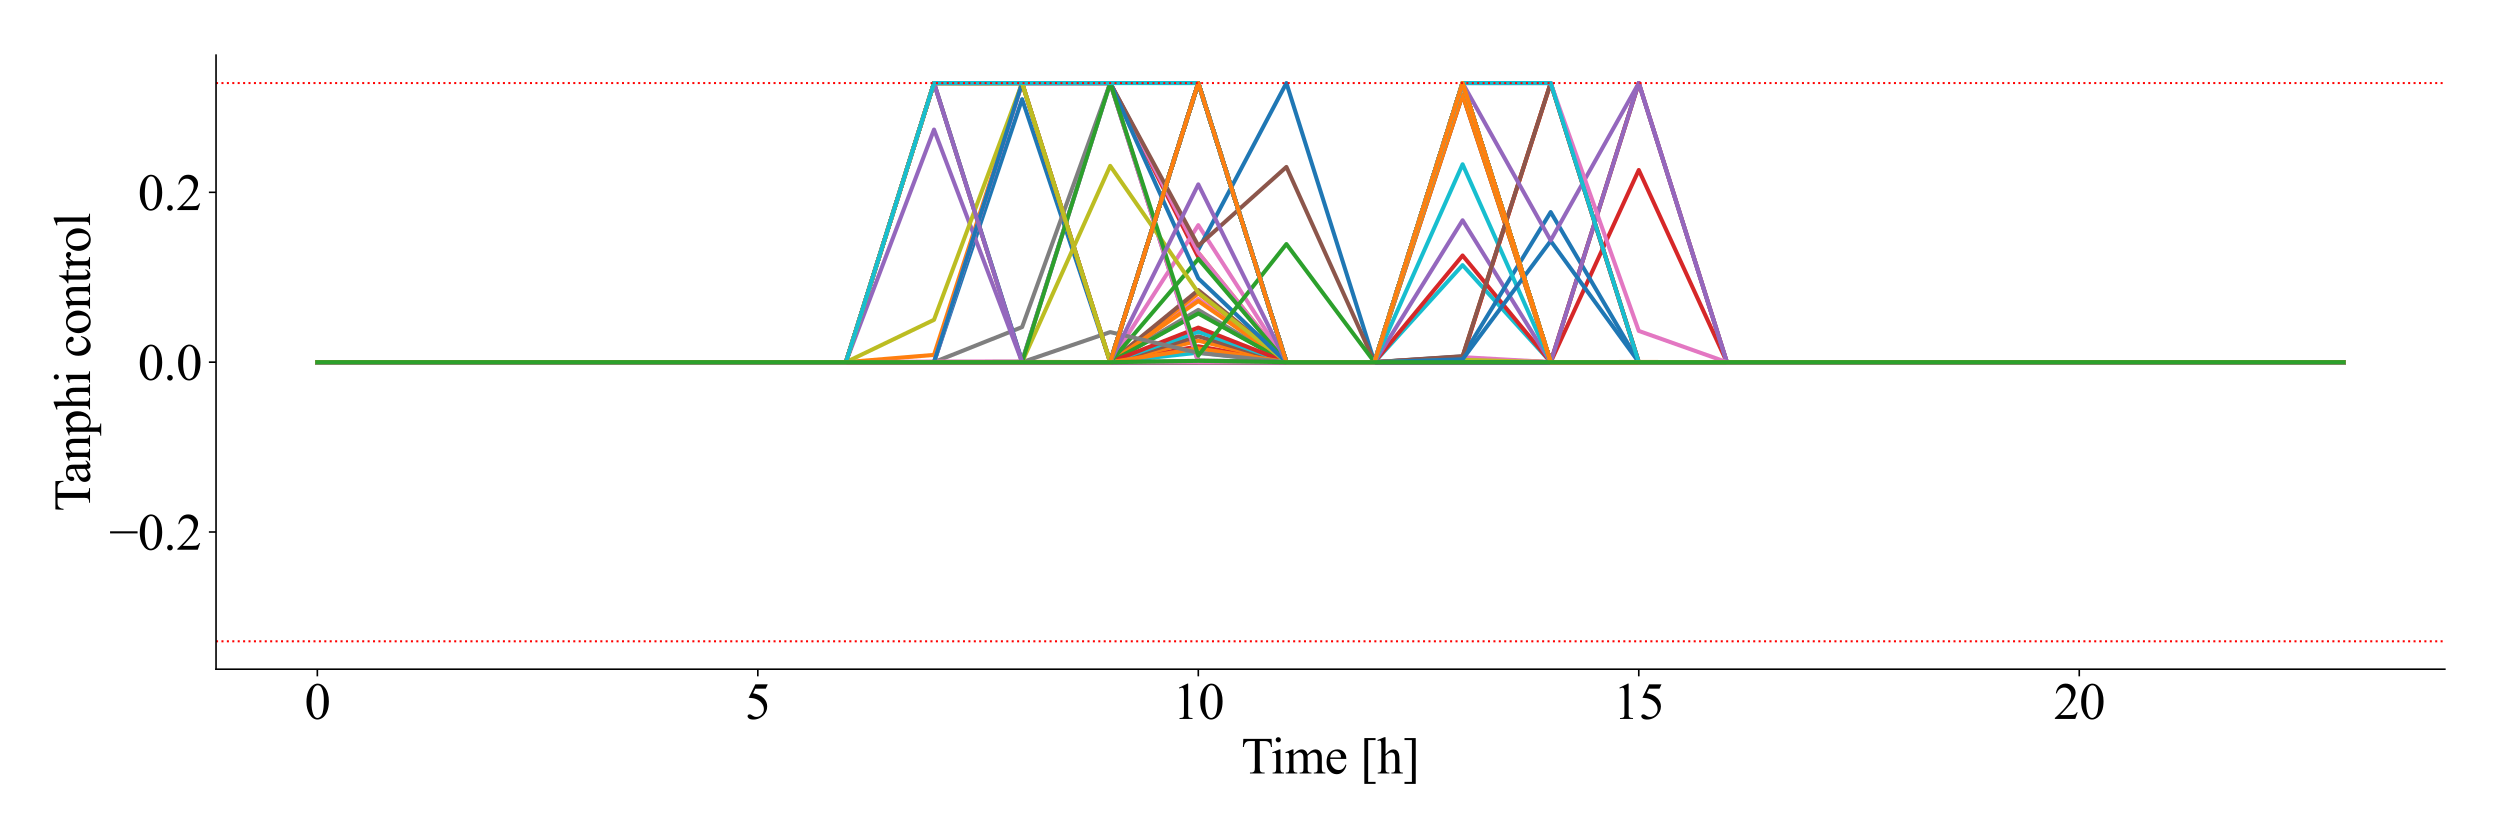 <?xml version="1.0" encoding="utf-8" standalone="no"?>
<!DOCTYPE svg PUBLIC "-//W3C//DTD SVG 1.1//EN"
  "http://www.w3.org/Graphics/SVG/1.1/DTD/svg11.dtd">
<svg height="410.4pt" version="1.1" viewBox="0 0 1224 410.4" width="1224pt" xmlns="http://www.w3.org/2000/svg" xmlns:xlink="http://www.w3.org/1999/xlink">
 <defs>
  <style type="text/css">*{stroke-linecap:butt;stroke-linejoin:round;}</style>
 </defs>
 <g id="figure_1">
  <g id="patch_1">
   <path d="M 0 410.4 
L 1224 410.4 
L 1224 0 
L 0 0 
z
" style="fill:#ffffff;"/>
  </g>
  <g id="axes_1">
   <g id="patch_2">
    <path d="M 105.77 327.636 
L 1197 327.636 
L 1197 27 
L 105.77 27 
z
" style="fill:#ffffff;"/>
   </g>
   <g id="matplotlib.axis_1">
    <g id="xtick_1">
     <g id="line2d_1">
      <defs>
       <path d="M 0 0 
L 0 3.5 
" id="m91e15a71ec" style="stroke:#000000;stroke-width:0.8;"/>
      </defs>
      <g>
       <use style="stroke:#000000;stroke-width:0.8;" x="155.371" xlink:href="#m91e15a71ec" y="327.636"/>
      </g>
     </g>
     <g id="text_1">
      <!-- 0 -->
      <g transform="translate(149.121 351.996)scale(0.25 -0.25)">
       <defs>
        <path d="M 231 2094 
Q 231 2819 450 3342 
Q 669 3866 1031 4122 
Q 1313 4325 1613 4325 
Q 2100 4325 2488 3828 
Q 2972 3213 2972 2159 
Q 2972 1422 2759 906 
Q 2547 391 2217 158 
Q 1888 -75 1581 -75 
Q 975 -75 572 641 
Q 231 1244 231 2094 
z
M 844 2016 
Q 844 1141 1059 588 
Q 1238 122 1591 122 
Q 1759 122 1940 273 
Q 2122 425 2216 781 
Q 2359 1319 2359 2297 
Q 2359 3022 2209 3506 
Q 2097 3866 1919 4016 
Q 1791 4119 1609 4119 
Q 1397 4119 1231 3928 
Q 1006 3669 925 3112 
Q 844 2556 844 2016 
z
" id="TimesNewRomanPSMT-30" transform="scale(0.016)"/>
       </defs>
       <use xlink:href="#TimesNewRomanPSMT-30"/>
      </g>
     </g>
    </g>
    <g id="xtick_2">
     <g id="line2d_2">
      <g>
       <use style="stroke:#000000;stroke-width:0.8;" x="371.029" xlink:href="#m91e15a71ec" y="327.636"/>
      </g>
     </g>
     <g id="text_2">
      <!-- 5 -->
      <g transform="translate(364.779 351.996)scale(0.25 -0.25)">
       <defs>
        <path d="M 2778 4238 
L 2534 3706 
L 1259 3706 
L 981 3138 
Q 1809 3016 2294 2522 
Q 2709 2097 2709 1522 
Q 2709 1188 2573 903 
Q 2438 619 2231 419 
Q 2025 219 1772 97 
Q 1413 -75 1034 -75 
Q 653 -75 479 54 
Q 306 184 306 341 
Q 306 428 378 495 
Q 450 563 559 563 
Q 641 563 702 538 
Q 763 513 909 409 
Q 1144 247 1384 247 
Q 1750 247 2026 523 
Q 2303 800 2303 1197 
Q 2303 1581 2056 1914 
Q 1809 2247 1375 2428 
Q 1034 2569 447 2591 
L 1259 4238 
L 2778 4238 
z
" id="TimesNewRomanPSMT-35" transform="scale(0.016)"/>
       </defs>
       <use xlink:href="#TimesNewRomanPSMT-35"/>
      </g>
     </g>
    </g>
    <g id="xtick_3">
     <g id="line2d_3">
      <g>
       <use style="stroke:#000000;stroke-width:0.8;" x="586.688" xlink:href="#m91e15a71ec" y="327.636"/>
      </g>
     </g>
     <g id="text_3">
      <!-- 10 -->
      <g transform="translate(574.188 351.996)scale(0.25 -0.25)">
       <defs>
        <path d="M 750 3822 
L 1781 4325 
L 1884 4325 
L 1884 747 
Q 1884 391 1914 303 
Q 1944 216 2037 169 
Q 2131 122 2419 116 
L 2419 0 
L 825 0 
L 825 116 
Q 1125 122 1212 167 
Q 1300 213 1334 289 
Q 1369 366 1369 747 
L 1369 3034 
Q 1369 3497 1338 3628 
Q 1316 3728 1258 3775 
Q 1200 3822 1119 3822 
Q 1003 3822 797 3725 
L 750 3822 
z
" id="TimesNewRomanPSMT-31" transform="scale(0.016)"/>
       </defs>
       <use xlink:href="#TimesNewRomanPSMT-31"/>
       <use x="50" xlink:href="#TimesNewRomanPSMT-30"/>
      </g>
     </g>
    </g>
    <g id="xtick_4">
     <g id="line2d_4">
      <g>
       <use style="stroke:#000000;stroke-width:0.8;" x="802.346" xlink:href="#m91e15a71ec" y="327.636"/>
      </g>
     </g>
     <g id="text_4">
      <!-- 15 -->
      <g transform="translate(789.846 351.996)scale(0.25 -0.25)">
       <use xlink:href="#TimesNewRomanPSMT-31"/>
       <use x="50" xlink:href="#TimesNewRomanPSMT-35"/>
      </g>
     </g>
    </g>
    <g id="xtick_5">
     <g id="line2d_5">
      <g>
       <use style="stroke:#000000;stroke-width:0.8;" x="1018.004" xlink:href="#m91e15a71ec" y="327.636"/>
      </g>
     </g>
     <g id="text_5">
      <!-- 20 -->
      <g transform="translate(1005.504 351.996)scale(0.25 -0.25)">
       <defs>
        <path d="M 2934 816 
L 2638 0 
L 138 0 
L 138 116 
Q 1241 1122 1691 1759 
Q 2141 2397 2141 2925 
Q 2141 3328 1894 3587 
Q 1647 3847 1303 3847 
Q 991 3847 742 3664 
Q 494 3481 375 3128 
L 259 3128 
Q 338 3706 661 4015 
Q 984 4325 1469 4325 
Q 1984 4325 2329 3994 
Q 2675 3663 2675 3213 
Q 2675 2891 2525 2569 
Q 2294 2063 1775 1497 
Q 997 647 803 472 
L 1909 472 
Q 2247 472 2383 497 
Q 2519 522 2628 598 
Q 2738 675 2819 816 
L 2934 816 
z
" id="TimesNewRomanPSMT-32" transform="scale(0.016)"/>
       </defs>
       <use xlink:href="#TimesNewRomanPSMT-32"/>
       <use x="50" xlink:href="#TimesNewRomanPSMT-30"/>
      </g>
     </g>
    </g>
    <g id="text_6">
     <!-- Time [h] -->
     <g transform="translate(607.744 378.703)scale(0.25 -0.25)">
      <defs>
       <path d="M 3703 4238 
L 3750 3244 
L 3631 3244 
Q 3597 3506 3538 3619 
Q 3441 3800 3280 3886 
Q 3119 3972 2856 3972 
L 2259 3972 
L 2259 734 
Q 2259 344 2344 247 
Q 2463 116 2709 116 
L 2856 116 
L 2856 0 
L 1059 0 
L 1059 116 
L 1209 116 
Q 1478 116 1591 278 
Q 1659 378 1659 734 
L 1659 3972 
L 1150 3972 
Q 853 3972 728 3928 
Q 566 3869 450 3700 
Q 334 3531 313 3244 
L 194 3244 
L 244 4238 
L 3703 4238 
z
" id="TimesNewRomanPSMT-54" transform="scale(0.016)"/>
       <path d="M 928 4444 
Q 1059 4444 1151 4351 
Q 1244 4259 1244 4128 
Q 1244 3997 1151 3903 
Q 1059 3809 928 3809 
Q 797 3809 703 3903 
Q 609 3997 609 4128 
Q 609 4259 701 4351 
Q 794 4444 928 4444 
z
M 1188 2947 
L 1188 647 
Q 1188 378 1227 289 
Q 1266 200 1342 156 
Q 1419 113 1622 113 
L 1622 0 
L 231 0 
L 231 113 
Q 441 113 512 153 
Q 584 194 626 287 
Q 669 381 669 647 
L 669 1750 
Q 669 2216 641 2353 
Q 619 2453 572 2492 
Q 525 2531 444 2531 
Q 356 2531 231 2484 
L 188 2597 
L 1050 2947 
L 1188 2947 
z
" id="TimesNewRomanPSMT-69" transform="scale(0.016)"/>
       <path d="M 1050 2338 
Q 1363 2650 1419 2697 
Q 1559 2816 1721 2881 
Q 1884 2947 2044 2947 
Q 2313 2947 2506 2790 
Q 2700 2634 2766 2338 
Q 3088 2713 3309 2830 
Q 3531 2947 3766 2947 
Q 3994 2947 4170 2830 
Q 4347 2713 4450 2447 
Q 4519 2266 4519 1878 
L 4519 647 
Q 4519 378 4559 278 
Q 4591 209 4675 161 
Q 4759 113 4950 113 
L 4950 0 
L 3538 0 
L 3538 113 
L 3597 113 
Q 3781 113 3884 184 
Q 3956 234 3988 344 
Q 4000 397 4000 647 
L 4000 1878 
Q 4000 2228 3916 2372 
Q 3794 2572 3525 2572 
Q 3359 2572 3192 2489 
Q 3025 2406 2788 2181 
L 2781 2147 
L 2788 2013 
L 2788 647 
Q 2788 353 2820 281 
Q 2853 209 2943 161 
Q 3034 113 3253 113 
L 3253 0 
L 1806 0 
L 1806 113 
Q 2044 113 2133 169 
Q 2222 225 2256 338 
Q 2272 391 2272 647 
L 2272 1878 
Q 2272 2228 2169 2381 
Q 2031 2581 1784 2581 
Q 1616 2581 1450 2491 
Q 1191 2353 1050 2181 
L 1050 647 
Q 1050 366 1089 281 
Q 1128 197 1204 155 
Q 1281 113 1516 113 
L 1516 0 
L 100 0 
L 100 113 
Q 297 113 375 155 
Q 453 197 493 289 
Q 534 381 534 647 
L 534 1741 
Q 534 2213 506 2350 
Q 484 2453 437 2492 
Q 391 2531 309 2531 
Q 222 2531 100 2484 
L 53 2597 
L 916 2947 
L 1050 2947 
L 1050 2338 
z
" id="TimesNewRomanPSMT-6d" transform="scale(0.016)"/>
       <path d="M 681 1784 
Q 678 1147 991 784 
Q 1303 422 1725 422 
Q 2006 422 2214 576 
Q 2422 731 2563 1106 
L 2659 1044 
Q 2594 616 2278 264 
Q 1963 -88 1488 -88 
Q 972 -88 605 314 
Q 238 716 238 1394 
Q 238 2128 614 2539 
Q 991 2950 1559 2950 
Q 2041 2950 2350 2633 
Q 2659 2316 2659 1784 
L 681 1784 
z
M 681 1966 
L 2006 1966 
Q 1991 2241 1941 2353 
Q 1863 2528 1708 2628 
Q 1553 2728 1384 2728 
Q 1125 2728 920 2526 
Q 716 2325 681 1966 
z
" id="TimesNewRomanPSMT-65" transform="scale(0.016)"/>
       <path id="TimesNewRomanPSMT-20" transform="scale(0.016)"/>
       <path d="M 1900 -1269 
L 525 -1269 
L 525 4334 
L 1900 4334 
L 1900 4088 
L 994 4088 
L 994 -1025 
L 1900 -1025 
L 1900 -1269 
z
" id="TimesNewRomanPSMT-5b" transform="scale(0.016)"/>
       <path d="M 1041 4444 
L 1041 2350 
Q 1388 2731 1591 2839 
Q 1794 2947 1997 2947 
Q 2241 2947 2416 2812 
Q 2591 2678 2675 2391 
Q 2734 2191 2734 1659 
L 2734 647 
Q 2734 375 2778 275 
Q 2809 200 2884 156 
Q 2959 113 3159 113 
L 3159 0 
L 1753 0 
L 1753 113 
L 1819 113 
Q 2019 113 2097 173 
Q 2175 234 2206 353 
Q 2216 403 2216 647 
L 2216 1659 
Q 2216 2128 2167 2275 
Q 2119 2422 2012 2495 
Q 1906 2569 1756 2569 
Q 1603 2569 1437 2487 
Q 1272 2406 1041 2159 
L 1041 647 
Q 1041 353 1073 281 
Q 1106 209 1195 161 
Q 1284 113 1503 113 
L 1503 0 
L 84 0 
L 84 113 
Q 275 113 384 172 
Q 447 203 484 290 
Q 522 378 522 647 
L 522 3238 
Q 522 3728 498 3840 
Q 475 3953 426 3993 
Q 378 4034 297 4034 
Q 231 4034 84 3984 
L 41 4094 
L 897 4444 
L 1041 4444 
z
" id="TimesNewRomanPSMT-68" transform="scale(0.016)"/>
       <path d="M 234 4334 
L 1609 4334 
L 1609 -1272 
L 234 -1272 
L 234 -1025 
L 1141 -1025 
L 1141 4088 
L 234 4088 
L 234 4334 
z
" id="TimesNewRomanPSMT-5d" transform="scale(0.016)"/>
      </defs>
      <use xlink:href="#TimesNewRomanPSMT-54"/>
      <use x="57.584" xlink:href="#TimesNewRomanPSMT-69"/>
      <use x="85.367" xlink:href="#TimesNewRomanPSMT-6d"/>
      <use x="163.15" xlink:href="#TimesNewRomanPSMT-65"/>
      <use x="207.535" xlink:href="#TimesNewRomanPSMT-20"/>
      <use x="232.535" xlink:href="#TimesNewRomanPSMT-5b"/>
      <use x="265.836" xlink:href="#TimesNewRomanPSMT-68"/>
      <use x="315.836" xlink:href="#TimesNewRomanPSMT-5d"/>
     </g>
    </g>
   </g>
   <g id="matplotlib.axis_2">
    <g id="ytick_1">
     <g id="line2d_6">
      <defs>
       <path d="M 0 0 
L -3.5 0 
" id="mebf47b8060" style="stroke:#000000;stroke-width:0.8;"/>
      </defs>
      <g>
       <use style="stroke:#000000;stroke-width:0.8;" x="105.77" xlink:href="#mebf47b8060" y="260.47"/>
      </g>
     </g>
     <g id="text_7">
      <!-- −0.2 -->
      <g transform="translate(53.422 269.149)scale(0.25 -0.25)">
       <defs>
        <path d="M 3484 2000 
L 116 2000 
L 116 2256 
L 3484 2256 
L 3484 2000 
z
" id="TimesNewRomanPSMT-2212" transform="scale(0.016)"/>
        <path d="M 800 606 
Q 947 606 1047 504 
Q 1147 403 1147 259 
Q 1147 116 1045 14 
Q 944 -88 800 -88 
Q 656 -88 554 14 
Q 453 116 453 259 
Q 453 406 554 506 
Q 656 606 800 606 
z
" id="TimesNewRomanPSMT-2e" transform="scale(0.016)"/>
       </defs>
       <use xlink:href="#TimesNewRomanPSMT-2212"/>
       <use x="56.396" xlink:href="#TimesNewRomanPSMT-30"/>
       <use x="106.396" xlink:href="#TimesNewRomanPSMT-2e"/>
       <use x="131.396" xlink:href="#TimesNewRomanPSMT-32"/>
      </g>
     </g>
    </g>
    <g id="ytick_2">
     <g id="line2d_7">
      <g>
       <use style="stroke:#000000;stroke-width:0.8;" x="105.77" xlink:href="#mebf47b8060" y="177.318"/>
      </g>
     </g>
     <g id="text_8">
      <!-- 0.0 -->
      <g transform="translate(67.52 185.998)scale(0.25 -0.25)">
       <use xlink:href="#TimesNewRomanPSMT-30"/>
       <use x="50" xlink:href="#TimesNewRomanPSMT-2e"/>
       <use x="75" xlink:href="#TimesNewRomanPSMT-30"/>
      </g>
     </g>
    </g>
    <g id="ytick_3">
     <g id="line2d_8">
      <g>
       <use style="stroke:#000000;stroke-width:0.8;" x="105.77" xlink:href="#mebf47b8060" y="94.167"/>
      </g>
     </g>
     <g id="text_9">
      <!-- 0.2 -->
      <g transform="translate(67.52 102.846)scale(0.25 -0.25)">
       <use xlink:href="#TimesNewRomanPSMT-30"/>
       <use x="50" xlink:href="#TimesNewRomanPSMT-2e"/>
       <use x="75" xlink:href="#TimesNewRomanPSMT-32"/>
      </g>
     </g>
    </g>
    <g id="text_10">
     <!-- Tanphi control -->
     <g transform="translate(44.075 250.381)rotate(-90)scale(0.25 -0.25)">
      <defs>
       <path d="M 1822 413 
Q 1381 72 1269 19 
Q 1100 -59 909 -59 
Q 613 -59 420 144 
Q 228 347 228 678 
Q 228 888 322 1041 
Q 450 1253 767 1440 
Q 1084 1628 1822 1897 
L 1822 2009 
Q 1822 2438 1686 2597 
Q 1550 2756 1291 2756 
Q 1094 2756 978 2650 
Q 859 2544 859 2406 
L 866 2225 
Q 866 2081 792 2003 
Q 719 1925 600 1925 
Q 484 1925 411 2006 
Q 338 2088 338 2228 
Q 338 2497 613 2722 
Q 888 2947 1384 2947 
Q 1766 2947 2009 2819 
Q 2194 2722 2281 2516 
Q 2338 2381 2338 1966 
L 2338 994 
Q 2338 584 2353 492 
Q 2369 400 2405 369 
Q 2441 338 2488 338 
Q 2538 338 2575 359 
Q 2641 400 2828 588 
L 2828 413 
Q 2478 -56 2159 -56 
Q 2006 -56 1915 50 
Q 1825 156 1822 413 
z
M 1822 616 
L 1822 1706 
Q 1350 1519 1213 1441 
Q 966 1303 859 1153 
Q 753 1003 753 825 
Q 753 600 887 451 
Q 1022 303 1197 303 
Q 1434 303 1822 616 
z
" id="TimesNewRomanPSMT-61" transform="scale(0.016)"/>
       <path d="M 1034 2341 
Q 1538 2947 1994 2947 
Q 2228 2947 2397 2830 
Q 2566 2713 2666 2444 
Q 2734 2256 2734 1869 
L 2734 647 
Q 2734 375 2778 278 
Q 2813 200 2889 156 
Q 2966 113 3172 113 
L 3172 0 
L 1756 0 
L 1756 113 
L 1816 113 
Q 2016 113 2095 173 
Q 2175 234 2206 353 
Q 2219 400 2219 647 
L 2219 1819 
Q 2219 2209 2117 2386 
Q 2016 2563 1775 2563 
Q 1403 2563 1034 2156 
L 1034 647 
Q 1034 356 1069 288 
Q 1113 197 1189 155 
Q 1266 113 1500 113 
L 1500 0 
L 84 0 
L 84 113 
L 147 113 
Q 366 113 442 223 
Q 519 334 519 647 
L 519 1709 
Q 519 2225 495 2337 
Q 472 2450 423 2490 
Q 375 2531 294 2531 
Q 206 2531 84 2484 
L 38 2597 
L 900 2947 
L 1034 2947 
L 1034 2341 
z
" id="TimesNewRomanPSMT-6e" transform="scale(0.016)"/>
       <path d="M -6 2578 
L 875 2934 
L 994 2934 
L 994 2266 
Q 1216 2644 1439 2795 
Q 1663 2947 1909 2947 
Q 2341 2947 2628 2609 
Q 2981 2197 2981 1534 
Q 2981 794 2556 309 
Q 2206 -88 1675 -88 
Q 1444 -88 1275 -22 
Q 1150 25 994 166 
L 994 -706 
Q 994 -1000 1030 -1079 
Q 1066 -1159 1155 -1206 
Q 1244 -1253 1478 -1253 
L 1478 -1369 
L -22 -1369 
L -22 -1253 
L 56 -1253 
Q 228 -1256 350 -1188 
Q 409 -1153 442 -1076 
Q 475 -1000 475 -688 
L 475 2019 
Q 475 2297 450 2372 
Q 425 2447 370 2484 
Q 316 2522 222 2522 
Q 147 2522 31 2478 
L -6 2578 
z
M 994 2081 
L 994 1013 
Q 994 666 1022 556 
Q 1066 375 1236 237 
Q 1406 100 1666 100 
Q 1978 100 2172 344 
Q 2425 663 2425 1241 
Q 2425 1897 2138 2250 
Q 1938 2494 1663 2494 
Q 1513 2494 1366 2419 
Q 1253 2363 994 2081 
z
" id="TimesNewRomanPSMT-70" transform="scale(0.016)"/>
       <path d="M 2631 1088 
Q 2516 522 2178 217 
Q 1841 -88 1431 -88 
Q 944 -88 581 321 
Q 219 731 219 1428 
Q 219 2103 620 2525 
Q 1022 2947 1584 2947 
Q 2006 2947 2278 2723 
Q 2550 2500 2550 2259 
Q 2550 2141 2473 2067 
Q 2397 1994 2259 1994 
Q 2075 1994 1981 2113 
Q 1928 2178 1911 2362 
Q 1894 2547 1784 2644 
Q 1675 2738 1481 2738 
Q 1169 2738 978 2506 
Q 725 2200 725 1697 
Q 725 1184 976 792 
Q 1228 400 1656 400 
Q 1963 400 2206 609 
Q 2378 753 2541 1131 
L 2631 1088 
z
" id="TimesNewRomanPSMT-63" transform="scale(0.016)"/>
       <path d="M 1600 2947 
Q 2250 2947 2644 2453 
Q 2978 2031 2978 1484 
Q 2978 1100 2793 706 
Q 2609 313 2286 112 
Q 1963 -88 1566 -88 
Q 919 -88 538 428 
Q 216 863 216 1403 
Q 216 1797 411 2186 
Q 606 2575 925 2761 
Q 1244 2947 1600 2947 
z
M 1503 2744 
Q 1338 2744 1170 2645 
Q 1003 2547 900 2300 
Q 797 2053 797 1666 
Q 797 1041 1045 587 
Q 1294 134 1700 134 
Q 2003 134 2200 384 
Q 2397 634 2397 1244 
Q 2397 2006 2069 2444 
Q 1847 2744 1503 2744 
z
" id="TimesNewRomanPSMT-6f" transform="scale(0.016)"/>
       <path d="M 1031 3803 
L 1031 2863 
L 1700 2863 
L 1700 2644 
L 1031 2644 
L 1031 788 
Q 1031 509 1111 412 
Q 1191 316 1316 316 
Q 1419 316 1516 380 
Q 1613 444 1666 569 
L 1788 569 
Q 1678 263 1478 108 
Q 1278 -47 1066 -47 
Q 922 -47 784 33 
Q 647 113 581 261 
Q 516 409 516 719 
L 516 2644 
L 63 2644 
L 63 2747 
Q 234 2816 414 2980 
Q 594 3144 734 3369 
Q 806 3488 934 3803 
L 1031 3803 
z
" id="TimesNewRomanPSMT-74" transform="scale(0.016)"/>
       <path d="M 1038 2947 
L 1038 2303 
Q 1397 2947 1775 2947 
Q 1947 2947 2059 2842 
Q 2172 2738 2172 2600 
Q 2172 2478 2090 2393 
Q 2009 2309 1897 2309 
Q 1788 2309 1652 2417 
Q 1516 2525 1450 2525 
Q 1394 2525 1328 2463 
Q 1188 2334 1038 2041 
L 1038 669 
Q 1038 431 1097 309 
Q 1138 225 1241 169 
Q 1344 113 1538 113 
L 1538 0 
L 72 0 
L 72 113 
Q 291 113 397 181 
Q 475 231 506 341 
Q 522 394 522 644 
L 522 1753 
Q 522 2253 501 2348 
Q 481 2444 426 2487 
Q 372 2531 291 2531 
Q 194 2531 72 2484 
L 41 2597 
L 906 2947 
L 1038 2947 
z
" id="TimesNewRomanPSMT-72" transform="scale(0.016)"/>
       <path d="M 1184 4444 
L 1184 647 
Q 1184 378 1223 290 
Q 1263 203 1344 158 
Q 1425 113 1647 113 
L 1647 0 
L 244 0 
L 244 113 
Q 441 113 512 153 
Q 584 194 625 287 
Q 666 381 666 647 
L 666 3247 
Q 666 3731 644 3842 
Q 622 3953 573 3993 
Q 525 4034 450 4034 
Q 369 4034 244 3984 
L 191 4094 
L 1044 4444 
L 1184 4444 
z
" id="TimesNewRomanPSMT-6c" transform="scale(0.016)"/>
      </defs>
      <use xlink:href="#TimesNewRomanPSMT-54"/>
      <use x="54.084" xlink:href="#TimesNewRomanPSMT-61"/>
      <use x="98.469" xlink:href="#TimesNewRomanPSMT-6e"/>
      <use x="148.469" xlink:href="#TimesNewRomanPSMT-70"/>
      <use x="198.469" xlink:href="#TimesNewRomanPSMT-68"/>
      <use x="248.469" xlink:href="#TimesNewRomanPSMT-69"/>
      <use x="276.252" xlink:href="#TimesNewRomanPSMT-20"/>
      <use x="301.252" xlink:href="#TimesNewRomanPSMT-63"/>
      <use x="345.637" xlink:href="#TimesNewRomanPSMT-6f"/>
      <use x="395.637" xlink:href="#TimesNewRomanPSMT-6e"/>
      <use x="445.637" xlink:href="#TimesNewRomanPSMT-74"/>
      <use x="473.42" xlink:href="#TimesNewRomanPSMT-72"/>
      <use x="506.721" xlink:href="#TimesNewRomanPSMT-6f"/>
      <use x="556.721" xlink:href="#TimesNewRomanPSMT-6c"/>
     </g>
    </g>
   </g>
   <g id="line2d_9">
    <path clip-path="url(#pd33b1adcd1)" d="M 155.371 177.318 
L 198.503 177.318 
L 241.635 177.318 
L 284.766 177.318 
L 327.898 177.318 
L 371.029 177.318 
L 414.161 177.318 
L 457.293 177.318 
L 500.424 177.318 
L 543.556 177.318 
L 586.688 177.318 
L 629.819 177.318 
L 672.951 177.318 
L 716.082 177.318 
L 759.214 177.318 
L 802.346 177.318 
L 845.477 177.318 
L 888.609 177.318 
L 931.741 177.318 
L 974.872 177.318 
L 1018.004 177.318 
L 1061.135 177.318 
L 1104.267 177.318 
L 1147.399 177.318 
" style="fill:none;stroke:#1f77b4;stroke-linecap:square;stroke-width:2;"/>
   </g>
   <g id="line2d_10">
    <path clip-path="url(#pd33b1adcd1)" d="M 155.371 177.318 
L 198.503 177.318 
L 241.635 177.318 
L 284.766 177.318 
L 327.898 177.318 
L 371.029 177.318 
L 414.161 177.318 
L 457.293 40.665 
L 500.424 40.665 
L 543.556 40.665 
L 586.688 123.735 
L 629.819 177.318 
L 672.951 177.318 
L 716.082 174.683 
L 759.214 40.665 
L 802.346 177.318 
L 845.477 177.318 
L 888.609 177.318 
L 931.741 177.318 
L 974.872 177.318 
L 1018.004 177.318 
L 1061.135 177.318 
L 1104.267 177.318 
L 1147.399 177.318 
" style="fill:none;stroke:#ff7f0e;stroke-linecap:square;stroke-width:2;"/>
   </g>
   <g id="line2d_11">
    <path clip-path="url(#pd33b1adcd1)" d="M 155.371 177.318 
L 198.503 177.318 
L 241.635 177.318 
L 284.766 177.318 
L 327.898 177.318 
L 371.029 177.318 
L 414.161 177.318 
L 457.293 177.318 
L 500.424 177.318 
L 543.556 177.318 
L 586.688 177.318 
L 629.819 177.318 
L 672.951 177.318 
L 716.082 177.318 
L 759.214 177.318 
L 802.346 177.318 
L 845.477 177.318 
L 888.609 177.318 
L 931.741 177.318 
L 974.872 177.318 
L 1018.004 177.318 
L 1061.135 177.318 
L 1104.267 177.318 
L 1147.399 177.318 
" style="fill:none;stroke:#2ca02c;stroke-linecap:square;stroke-width:2;"/>
   </g>
   <g id="line2d_12">
    <path clip-path="url(#pd33b1adcd1)" d="M 155.371 177.318 
L 198.503 177.318 
L 241.635 177.318 
L 284.766 177.318 
L 327.898 177.318 
L 371.029 177.318 
L 414.161 177.318 
L 457.293 177.318 
L 500.424 177.318 
L 543.556 177.318 
L 586.688 169.546 
L 629.819 177.318 
L 672.951 177.318 
L 716.082 177.076 
L 759.214 177.318 
L 802.346 83.237 
L 845.477 177.318 
L 888.609 177.318 
L 931.741 177.318 
L 974.872 177.318 
L 1018.004 177.318 
L 1061.135 177.318 
L 1104.267 177.318 
L 1147.399 177.318 
" style="fill:none;stroke:#d62728;stroke-linecap:square;stroke-width:2;"/>
   </g>
   <g id="line2d_13">
    <path clip-path="url(#pd33b1adcd1)" d="M 155.371 177.318 
L 198.503 177.318 
L 241.635 177.318 
L 284.766 177.318 
L 327.898 177.318 
L 371.029 177.318 
L 414.161 177.318 
L 457.293 177.318 
L 500.424 177.318 
L 543.556 177.318 
L 586.688 40.665 
L 629.819 177.318 
L 672.951 177.318 
L 716.082 40.665 
L 759.214 177.318 
L 802.346 177.318 
L 845.477 177.318 
L 888.609 177.318 
L 931.741 177.318 
L 974.872 177.318 
L 1018.004 177.318 
L 1061.135 177.318 
L 1104.267 177.318 
L 1147.399 177.318 
" style="fill:none;stroke:#9467bd;stroke-linecap:square;stroke-width:2;"/>
   </g>
   <g id="line2d_14">
    <path clip-path="url(#pd33b1adcd1)" d="M 155.371 177.318 
L 198.503 177.318 
L 241.635 177.318 
L 284.766 177.318 
L 327.898 177.318 
L 371.029 177.318 
L 414.161 177.318 
L 457.293 177.318 
L 500.424 177.318 
L 543.556 177.318 
L 586.688 177.318 
L 629.819 177.318 
L 672.951 177.318 
L 716.082 177.318 
L 759.214 177.318 
L 802.346 177.318 
L 845.477 177.318 
L 888.609 177.318 
L 931.741 177.318 
L 974.872 177.318 
L 1018.004 177.318 
L 1061.135 177.318 
L 1104.267 177.318 
L 1147.399 177.318 
" style="fill:none;stroke:#8c564b;stroke-linecap:square;stroke-width:2;"/>
   </g>
   <g id="line2d_15">
    <path clip-path="url(#pd33b1adcd1)" d="M 155.371 177.318 
L 198.503 177.318 
L 241.635 177.318 
L 284.766 177.318 
L 327.898 177.318 
L 371.029 177.318 
L 414.161 177.318 
L 457.293 40.665 
L 500.424 177.238 
L 543.556 177.318 
L 586.688 146.406 
L 629.819 177.318 
L 672.951 177.318 
L 716.082 176.128 
L 759.214 177.318 
L 802.346 177.318 
L 845.477 177.318 
L 888.609 177.318 
L 931.741 177.318 
L 974.872 177.318 
L 1018.004 177.318 
L 1061.135 177.318 
L 1104.267 177.318 
L 1147.399 177.318 
" style="fill:none;stroke:#e377c2;stroke-linecap:square;stroke-width:2;"/>
   </g>
   <g id="line2d_16">
    <path clip-path="url(#pd33b1adcd1)" d="M 155.371 177.318 
L 198.503 177.318 
L 241.635 177.318 
L 284.766 177.318 
L 327.898 177.318 
L 371.029 177.318 
L 414.161 177.318 
L 457.293 177.318 
L 500.424 177.318 
L 543.556 177.318 
L 586.688 40.665 
L 629.819 177.318 
L 672.951 177.318 
L 716.082 177.318 
L 759.214 177.318 
L 802.346 177.318 
L 845.477 177.318 
L 888.609 177.318 
L 931.741 177.318 
L 974.872 177.318 
L 1018.004 177.318 
L 1061.135 177.318 
L 1104.267 177.318 
L 1147.399 177.318 
" style="fill:none;stroke:#7f7f7f;stroke-linecap:square;stroke-width:2;"/>
   </g>
   <g id="line2d_17">
    <path clip-path="url(#pd33b1adcd1)" d="M 155.371 177.318 
L 198.503 177.318 
L 241.635 177.318 
L 284.766 177.318 
L 327.898 177.318 
L 371.029 177.318 
L 414.161 177.318 
L 457.293 177.318 
L 500.424 177.318 
L 543.556 177.318 
L 586.688 177.318 
L 629.819 177.318 
L 672.951 177.318 
L 716.082 177.318 
L 759.214 177.318 
L 802.346 177.318 
L 845.477 177.318 
L 888.609 177.318 
L 931.741 177.318 
L 974.872 177.318 
L 1018.004 177.318 
L 1061.135 177.318 
L 1104.267 177.318 
L 1147.399 177.318 
" style="fill:none;stroke:#bcbd22;stroke-linecap:square;stroke-width:2;"/>
   </g>
   <g id="line2d_18">
    <path clip-path="url(#pd33b1adcd1)" d="M 155.371 177.318 
L 198.503 177.318 
L 241.635 177.318 
L 284.766 177.318 
L 327.898 177.318 
L 371.029 177.318 
L 414.161 177.318 
L 457.293 177.318 
L 500.424 177.318 
L 543.556 177.318 
L 586.688 40.665 
L 629.819 177.318 
L 672.951 177.318 
L 716.082 177.318 
L 759.214 177.318 
L 802.346 177.318 
L 845.477 177.318 
L 888.609 177.318 
L 931.741 177.318 
L 974.872 177.318 
L 1018.004 177.318 
L 1061.135 177.318 
L 1104.267 177.318 
L 1147.399 177.318 
" style="fill:none;stroke:#17becf;stroke-linecap:square;stroke-width:2;"/>
   </g>
   <g id="line2d_19">
    <path clip-path="url(#pd33b1adcd1)" d="M 155.371 177.318 
L 198.503 177.318 
L 241.635 177.318 
L 284.766 177.318 
L 327.898 177.318 
L 371.029 177.318 
L 414.161 177.318 
L 457.293 177.318 
L 500.424 48.563 
L 543.556 177.318 
L 586.688 153.08 
L 629.819 177.318 
L 672.951 177.318 
L 716.082 176.46 
L 759.214 177.318 
L 802.346 177.318 
L 845.477 177.318 
L 888.609 177.318 
L 931.741 177.318 
L 974.872 177.318 
L 1018.004 177.318 
L 1061.135 177.318 
L 1104.267 177.318 
L 1147.399 177.318 
" style="fill:none;stroke:#1f77b4;stroke-linecap:square;stroke-width:2;"/>
   </g>
   <g id="line2d_20">
    <path clip-path="url(#pd33b1adcd1)" d="M 155.371 177.318 
L 198.503 177.318 
L 241.635 177.318 
L 284.766 177.318 
L 327.898 177.318 
L 371.029 177.318 
L 414.161 177.318 
L 457.293 177.307 
L 500.424 177.318 
L 543.556 177.318 
L 586.688 166.795 
L 629.819 177.318 
L 672.951 177.318 
L 716.082 176.906 
L 759.214 177.318 
L 802.346 177.218 
L 845.477 177.318 
L 888.609 177.318 
L 931.741 177.318 
L 974.872 177.318 
L 1018.004 177.318 
L 1061.135 177.318 
L 1104.267 177.318 
L 1147.399 177.318 
" style="fill:none;stroke:#ff7f0e;stroke-linecap:square;stroke-width:2;"/>
   </g>
   <g id="line2d_21">
    <path clip-path="url(#pd33b1adcd1)" d="M 155.371 177.318 
L 198.503 177.318 
L 241.635 177.318 
L 284.766 177.318 
L 327.898 177.318 
L 371.029 177.318 
L 414.161 177.318 
L 457.293 177.318 
L 500.424 177.318 
L 543.556 177.318 
L 586.688 40.665 
L 629.819 177.318 
L 672.951 177.318 
L 716.082 40.665 
L 759.214 177.318 
L 802.346 177.318 
L 845.477 177.318 
L 888.609 177.318 
L 931.741 177.318 
L 974.872 177.318 
L 1018.004 177.318 
L 1061.135 177.318 
L 1104.267 177.318 
L 1147.399 177.318 
" style="fill:none;stroke:#2ca02c;stroke-linecap:square;stroke-width:2;"/>
   </g>
   <g id="line2d_22">
    <path clip-path="url(#pd33b1adcd1)" d="M 155.371 177.318 
L 198.503 177.318 
L 241.635 177.318 
L 284.766 177.318 
L 327.898 177.318 
L 371.029 177.318 
L 414.161 177.318 
L 457.293 40.665 
L 500.424 40.665 
L 543.556 40.665 
L 586.688 125.908 
L 629.819 177.318 
L 672.951 177.318 
L 716.082 174.968 
L 759.214 40.665 
L 802.346 177.318 
L 845.477 177.318 
L 888.609 177.318 
L 931.741 177.318 
L 974.872 177.318 
L 1018.004 177.318 
L 1061.135 177.318 
L 1104.267 177.318 
L 1147.399 177.318 
" style="fill:none;stroke:#d62728;stroke-linecap:square;stroke-width:2;"/>
   </g>
   <g id="line2d_23">
    <path clip-path="url(#pd33b1adcd1)" d="M 155.371 177.318 
L 198.503 177.318 
L 241.635 177.318 
L 284.766 177.318 
L 327.898 177.318 
L 371.029 177.318 
L 414.161 177.318 
L 457.293 177.318 
L 500.424 40.665 
L 543.556 40.665 
L 586.688 177.318 
L 629.819 177.318 
L 672.951 177.318 
L 716.082 40.665 
L 759.214 177.318 
L 802.346 177.318 
L 845.477 177.318 
L 888.609 177.318 
L 931.741 177.318 
L 974.872 177.318 
L 1018.004 177.318 
L 1061.135 177.318 
L 1104.267 177.318 
L 1147.399 177.318 
" style="fill:none;stroke:#9467bd;stroke-linecap:square;stroke-width:2;"/>
   </g>
   <g id="line2d_24">
    <path clip-path="url(#pd33b1adcd1)" d="M 155.371 177.318 
L 198.503 177.318 
L 241.635 177.318 
L 284.766 177.318 
L 327.898 177.318 
L 371.029 177.318 
L 414.161 177.318 
L 457.293 177.318 
L 500.424 177.318 
L 543.556 177.318 
L 586.688 164.68 
L 629.819 177.318 
L 672.951 177.318 
L 716.082 177.024 
L 759.214 177.318 
L 802.346 177.318 
L 845.477 177.318 
L 888.609 177.318 
L 931.741 177.318 
L 974.872 177.318 
L 1018.004 177.318 
L 1061.135 177.318 
L 1104.267 177.318 
L 1147.399 177.318 
" style="fill:none;stroke:#8c564b;stroke-linecap:square;stroke-width:2;"/>
   </g>
   <g id="line2d_25">
    <path clip-path="url(#pd33b1adcd1)" d="M 155.371 177.318 
L 198.503 177.318 
L 241.635 177.318 
L 284.766 177.318 
L 327.898 177.318 
L 371.029 177.318 
L 414.161 177.318 
L 457.293 177.318 
L 500.424 177.318 
L 543.556 177.318 
L 586.688 110.233 
L 629.819 177.318 
L 672.951 177.318 
L 716.082 177.318 
L 759.214 177.318 
L 802.346 177.318 
L 845.477 177.318 
L 888.609 177.318 
L 931.741 177.318 
L 974.872 177.318 
L 1018.004 177.318 
L 1061.135 177.318 
L 1104.267 177.318 
L 1147.399 177.318 
" style="fill:none;stroke:#e377c2;stroke-linecap:square;stroke-width:2;"/>
   </g>
   <g id="line2d_26">
    <path clip-path="url(#pd33b1adcd1)" d="M 155.371 177.318 
L 198.503 177.318 
L 241.635 177.318 
L 284.766 177.318 
L 327.898 177.318 
L 371.029 177.318 
L 414.161 177.318 
L 457.293 177.318 
L 500.424 177.318 
L 543.556 177.318 
L 586.688 151.729 
L 629.819 177.318 
L 672.951 177.318 
L 716.082 176.532 
L 759.214 177.318 
L 802.346 177.318 
L 845.477 177.318 
L 888.609 177.318 
L 931.741 177.318 
L 974.872 177.318 
L 1018.004 177.318 
L 1061.135 177.318 
L 1104.267 177.318 
L 1147.399 177.318 
" style="fill:none;stroke:#7f7f7f;stroke-linecap:square;stroke-width:2;"/>
   </g>
   <g id="line2d_27">
    <path clip-path="url(#pd33b1adcd1)" d="M 155.371 177.318 
L 198.503 177.318 
L 241.635 177.318 
L 284.766 177.318 
L 327.898 177.318 
L 371.029 177.318 
L 414.161 177.318 
L 457.293 177.318 
L 500.424 177.318 
L 543.556 177.318 
L 586.688 177.318 
L 629.819 177.318 
L 672.951 177.318 
L 716.082 177.318 
L 759.214 177.318 
L 802.346 177.318 
L 845.477 177.318 
L 888.609 177.318 
L 931.741 177.318 
L 974.872 177.318 
L 1018.004 177.318 
L 1061.135 177.318 
L 1104.267 177.318 
L 1147.399 177.318 
" style="fill:none;stroke:#bcbd22;stroke-linecap:square;stroke-width:2;"/>
   </g>
   <g id="line2d_28">
    <path clip-path="url(#pd33b1adcd1)" d="M 155.371 177.318 
L 198.503 177.318 
L 241.635 177.318 
L 284.766 177.318 
L 327.898 177.318 
L 371.029 177.318 
L 414.161 177.318 
L 457.293 177.318 
L 500.424 177.318 
L 543.556 177.318 
L 586.688 162.491 
L 629.819 177.318 
L 672.951 177.318 
L 716.082 129.806 
L 759.214 177.318 
L 802.346 177.318 
L 845.477 177.318 
L 888.609 177.318 
L 931.741 177.318 
L 974.872 177.318 
L 1018.004 177.318 
L 1061.135 177.318 
L 1104.267 177.318 
L 1147.399 177.318 
" style="fill:none;stroke:#17becf;stroke-linecap:square;stroke-width:2;"/>
   </g>
   <g id="line2d_29">
    <path clip-path="url(#pd33b1adcd1)" d="M 155.371 177.318 
L 198.503 177.318 
L 241.635 177.318 
L 284.766 177.318 
L 327.898 177.318 
L 371.029 177.318 
L 414.161 177.318 
L 457.293 177.318 
L 500.424 177.318 
L 543.556 177.318 
L 586.688 40.665 
L 629.819 177.318 
L 672.951 177.318 
L 716.082 177.318 
L 759.214 177.318 
L 802.346 177.318 
L 845.477 177.318 
L 888.609 177.318 
L 931.741 177.318 
L 974.872 177.318 
L 1018.004 177.318 
L 1061.135 177.318 
L 1104.267 177.318 
L 1147.399 177.318 
" style="fill:none;stroke:#1f77b4;stroke-linecap:square;stroke-width:2;"/>
   </g>
   <g id="line2d_30">
    <path clip-path="url(#pd33b1adcd1)" d="M 155.371 177.318 
L 198.503 177.318 
L 241.635 177.318 
L 284.766 177.318 
L 327.898 177.318 
L 371.029 177.318 
L 414.161 177.318 
L 457.293 40.665 
L 500.424 177.178 
L 543.556 177.318 
L 586.688 143.663 
L 629.819 177.318 
L 672.951 177.318 
L 716.082 176.099 
L 759.214 177.318 
L 802.346 177.318 
L 845.477 177.318 
L 888.609 177.318 
L 931.741 177.318 
L 974.872 177.318 
L 1018.004 177.318 
L 1061.135 177.318 
L 1104.267 177.318 
L 1147.399 177.318 
" style="fill:none;stroke:#ff7f0e;stroke-linecap:square;stroke-width:2;"/>
   </g>
   <g id="line2d_31">
    <path clip-path="url(#pd33b1adcd1)" d="M 155.371 177.318 
L 198.503 177.318 
L 241.635 177.318 
L 284.766 177.318 
L 327.898 177.318 
L 371.029 177.318 
L 414.161 177.318 
L 457.293 177.318 
L 500.424 177.318 
L 543.556 177.318 
L 586.688 40.665 
L 629.819 177.318 
L 672.951 177.318 
L 716.082 40.665 
L 759.214 177.318 
L 802.346 177.318 
L 845.477 177.318 
L 888.609 177.318 
L 931.741 177.318 
L 974.872 177.318 
L 1018.004 177.318 
L 1061.135 177.318 
L 1104.267 177.318 
L 1147.399 177.318 
" style="fill:none;stroke:#2ca02c;stroke-linecap:square;stroke-width:2;"/>
   </g>
   <g id="line2d_32">
    <path clip-path="url(#pd33b1adcd1)" d="M 155.371 177.318 
L 198.503 177.318 
L 241.635 177.318 
L 284.766 177.318 
L 327.898 177.318 
L 371.029 177.318 
L 414.161 177.318 
L 457.293 177.318 
L 500.424 177.318 
L 543.556 177.318 
L 586.688 177.318 
L 629.819 177.318 
L 672.951 177.318 
L 716.082 125.096 
L 759.214 177.318 
L 802.346 177.318 
L 845.477 177.318 
L 888.609 177.318 
L 931.741 177.318 
L 974.872 177.318 
L 1018.004 177.318 
L 1061.135 177.318 
L 1104.267 177.318 
L 1147.399 177.318 
" style="fill:none;stroke:#d62728;stroke-linecap:square;stroke-width:2;"/>
   </g>
   <g id="line2d_33">
    <path clip-path="url(#pd33b1adcd1)" d="M 155.371 177.318 
L 198.503 177.318 
L 241.635 177.318 
L 284.766 177.318 
L 327.898 177.318 
L 371.029 177.318 
L 414.161 177.318 
L 457.293 177.318 
L 500.424 177.318 
L 543.556 177.318 
L 586.688 177.318 
L 629.819 177.318 
L 672.951 177.318 
L 716.082 107.856 
L 759.214 177.318 
L 802.346 177.318 
L 845.477 177.318 
L 888.609 177.318 
L 931.741 177.318 
L 974.872 177.318 
L 1018.004 177.318 
L 1061.135 177.318 
L 1104.267 177.318 
L 1147.399 177.318 
" style="fill:none;stroke:#9467bd;stroke-linecap:square;stroke-width:2;"/>
   </g>
   <g id="line2d_34">
    <path clip-path="url(#pd33b1adcd1)" d="M 155.371 177.318 
L 198.503 177.318 
L 241.635 177.318 
L 284.766 177.318 
L 327.898 177.318 
L 371.029 177.318 
L 414.161 177.318 
L 457.293 40.665 
L 500.424 40.665 
L 543.556 177.318 
L 586.688 142.033 
L 629.819 177.318 
L 672.951 177.318 
L 716.082 46.345 
L 759.214 177.318 
L 802.346 177.318 
L 845.477 177.318 
L 888.609 177.318 
L 931.741 177.318 
L 974.872 177.318 
L 1018.004 177.318 
L 1061.135 177.318 
L 1104.267 177.318 
L 1147.399 177.318 
" style="fill:none;stroke:#8c564b;stroke-linecap:square;stroke-width:2;"/>
   </g>
   <g id="line2d_35">
    <path clip-path="url(#pd33b1adcd1)" d="M 155.371 177.318 
L 198.503 177.318 
L 241.635 177.318 
L 284.766 177.318 
L 327.898 177.318 
L 371.029 177.318 
L 414.161 177.318 
L 457.293 177.318 
L 500.424 177.318 
L 543.556 177.318 
L 586.688 177.106 
L 629.819 177.318 
L 672.951 177.318 
L 716.082 177.318 
L 759.214 177.318 
L 802.346 177.318 
L 845.477 177.318 
L 888.609 177.318 
L 931.741 177.318 
L 974.872 177.318 
L 1018.004 177.318 
L 1061.135 177.318 
L 1104.267 177.318 
L 1147.399 177.318 
" style="fill:none;stroke:#e377c2;stroke-linecap:square;stroke-width:2;"/>
   </g>
   <g id="line2d_36">
    <path clip-path="url(#pd33b1adcd1)" d="M 155.371 177.318 
L 198.503 177.318 
L 241.635 177.318 
L 284.766 177.318 
L 327.898 177.318 
L 371.029 177.318 
L 414.161 177.318 
L 457.293 177.318 
L 500.424 160.133 
L 543.556 40.665 
L 586.688 176.417 
L 629.819 177.318 
L 672.951 177.318 
L 716.082 177.077 
L 759.214 177.318 
L 802.346 40.665 
L 845.477 177.318 
L 888.609 177.318 
L 931.741 177.318 
L 974.872 177.318 
L 1018.004 177.318 
L 1061.135 177.318 
L 1104.267 177.318 
L 1147.399 177.318 
" style="fill:none;stroke:#7f7f7f;stroke-linecap:square;stroke-width:2;"/>
   </g>
   <g id="line2d_37">
    <path clip-path="url(#pd33b1adcd1)" d="M 155.371 177.318 
L 198.503 177.318 
L 241.635 177.318 
L 284.766 177.318 
L 327.898 177.318 
L 371.029 177.318 
L 414.161 177.318 
L 457.293 177.318 
L 500.424 177.318 
L 543.556 177.318 
L 586.688 177.318 
L 629.819 177.318 
L 672.951 177.318 
L 716.082 177.318 
L 759.214 177.318 
L 802.346 177.318 
L 845.477 177.318 
L 888.609 177.318 
L 931.741 177.318 
L 974.872 177.318 
L 1018.004 177.318 
L 1061.135 177.318 
L 1104.267 177.318 
L 1147.399 177.318 
" style="fill:none;stroke:#bcbd22;stroke-linecap:square;stroke-width:2;"/>
   </g>
   <g id="line2d_38">
    <path clip-path="url(#pd33b1adcd1)" d="M 155.371 177.318 
L 198.503 177.318 
L 241.635 177.318 
L 284.766 177.318 
L 327.898 177.318 
L 371.029 177.318 
L 414.161 177.318 
L 457.293 177.318 
L 500.424 177.318 
L 543.556 177.318 
L 586.688 40.665 
L 629.819 177.318 
L 672.951 177.318 
L 716.082 40.665 
L 759.214 177.318 
L 802.346 177.318 
L 845.477 177.318 
L 888.609 177.318 
L 931.741 177.318 
L 974.872 177.318 
L 1018.004 177.318 
L 1061.135 177.318 
L 1104.267 177.318 
L 1147.399 177.318 
" style="fill:none;stroke:#17becf;stroke-linecap:square;stroke-width:2;"/>
   </g>
   <g id="line2d_39">
    <path clip-path="url(#pd33b1adcd1)" d="M 155.371 177.318 
L 198.503 177.318 
L 241.635 177.318 
L 284.766 177.318 
L 327.898 177.318 
L 371.029 177.318 
L 414.161 177.318 
L 457.293 40.665 
L 500.424 176.798 
L 543.556 40.665 
L 586.688 122.288 
L 629.819 40.665 
L 672.951 177.318 
L 716.082 174.514 
L 759.214 103.827 
L 802.346 177.318 
L 845.477 177.318 
L 888.609 177.318 
L 931.741 177.318 
L 974.872 177.318 
L 1018.004 177.318 
L 1061.135 177.318 
L 1104.267 177.318 
L 1147.399 177.318 
" style="fill:none;stroke:#1f77b4;stroke-linecap:square;stroke-width:2;"/>
   </g>
   <g id="line2d_40">
    <path clip-path="url(#pd33b1adcd1)" d="M 155.371 177.318 
L 198.503 177.318 
L 241.635 177.318 
L 284.766 177.318 
L 327.898 177.318 
L 371.029 177.318 
L 414.161 177.318 
L 457.293 177.299 
L 500.424 177.318 
L 543.556 177.318 
L 586.688 147.386 
L 629.819 177.318 
L 672.951 177.318 
L 716.082 176.397 
L 759.214 177.318 
L 802.346 177.318 
L 845.477 177.318 
L 888.609 177.318 
L 931.741 177.318 
L 974.872 177.318 
L 1018.004 177.318 
L 1061.135 177.318 
L 1104.267 177.318 
L 1147.399 177.318 
" style="fill:none;stroke:#ff7f0e;stroke-linecap:square;stroke-width:2;"/>
   </g>
   <g id="line2d_41">
    <path clip-path="url(#pd33b1adcd1)" d="M 155.371 177.318 
L 198.503 177.318 
L 241.635 177.318 
L 284.766 177.318 
L 327.898 177.318 
L 371.029 177.318 
L 414.161 177.318 
L 457.293 177.318 
L 500.424 177.318 
L 543.556 177.318 
L 586.688 153.491 
L 629.819 177.318 
L 672.951 177.318 
L 716.082 176.617 
L 759.214 177.318 
L 802.346 177.318 
L 845.477 177.318 
L 888.609 177.318 
L 931.741 177.318 
L 974.872 177.318 
L 1018.004 177.318 
L 1061.135 177.318 
L 1104.267 177.318 
L 1147.399 177.318 
" style="fill:none;stroke:#2ca02c;stroke-linecap:square;stroke-width:2;"/>
   </g>
   <g id="line2d_42">
    <path clip-path="url(#pd33b1adcd1)" d="M 155.371 177.318 
L 198.503 177.318 
L 241.635 177.318 
L 284.766 177.318 
L 327.898 177.318 
L 371.029 177.318 
L 414.161 177.318 
L 457.293 177.318 
L 500.424 177.318 
L 543.556 177.318 
L 586.688 160.396 
L 629.819 177.318 
L 672.951 177.318 
L 716.082 40.665 
L 759.214 177.318 
L 802.346 40.665 
L 845.477 177.318 
L 888.609 177.318 
L 931.741 177.318 
L 974.872 177.318 
L 1018.004 177.318 
L 1061.135 177.318 
L 1104.267 177.318 
L 1147.399 177.318 
" style="fill:none;stroke:#d62728;stroke-linecap:square;stroke-width:2;"/>
   </g>
   <g id="line2d_43">
    <path clip-path="url(#pd33b1adcd1)" d="M 155.371 177.318 
L 198.503 177.318 
L 241.635 177.318 
L 284.766 177.318 
L 327.898 177.318 
L 371.029 177.318 
L 414.161 177.318 
L 457.293 177.318 
L 500.424 177.318 
L 543.556 177.318 
L 586.688 177.318 
L 629.819 177.318 
L 672.951 177.318 
L 716.082 177.318 
L 759.214 177.318 
L 802.346 177.318 
L 845.477 177.318 
L 888.609 177.318 
L 931.741 177.318 
L 974.872 177.318 
L 1018.004 177.318 
L 1061.135 177.318 
L 1104.267 177.318 
L 1147.399 177.318 
" style="fill:none;stroke:#9467bd;stroke-linecap:square;stroke-width:2;"/>
   </g>
   <g id="line2d_44">
    <path clip-path="url(#pd33b1adcd1)" d="M 155.371 177.318 
L 198.503 177.318 
L 241.635 177.318 
L 284.766 177.318 
L 327.898 177.318 
L 371.029 177.318 
L 414.161 177.318 
L 457.293 177.318 
L 500.424 177.318 
L 543.556 177.318 
L 586.688 40.665 
L 629.819 177.318 
L 672.951 177.318 
L 716.082 40.665 
L 759.214 177.318 
L 802.346 177.318 
L 845.477 177.318 
L 888.609 177.318 
L 931.741 177.318 
L 974.872 177.318 
L 1018.004 177.318 
L 1061.135 177.318 
L 1104.267 177.318 
L 1147.399 177.318 
" style="fill:none;stroke:#8c564b;stroke-linecap:square;stroke-width:2;"/>
   </g>
   <g id="line2d_45">
    <path clip-path="url(#pd33b1adcd1)" d="M 155.371 177.318 
L 198.503 177.318 
L 241.635 177.318 
L 284.766 177.318 
L 327.898 177.318 
L 371.029 177.318 
L 414.161 177.318 
L 457.293 177.318 
L 500.424 177.318 
L 543.556 177.318 
L 586.688 40.665 
L 629.819 177.318 
L 672.951 177.318 
L 716.082 40.665 
L 759.214 177.318 
L 802.346 177.318 
L 845.477 177.318 
L 888.609 177.318 
L 931.741 177.318 
L 974.872 177.318 
L 1018.004 177.318 
L 1061.135 177.318 
L 1104.267 177.318 
L 1147.399 177.318 
" style="fill:none;stroke:#e377c2;stroke-linecap:square;stroke-width:2;"/>
   </g>
   <g id="line2d_46">
    <path clip-path="url(#pd33b1adcd1)" d="M 155.371 177.318 
L 198.503 177.318 
L 241.635 177.318 
L 284.766 177.318 
L 327.898 177.318 
L 371.029 177.318 
L 414.161 177.318 
L 457.293 177.318 
L 500.424 177.318 
L 543.556 177.318 
L 586.688 40.665 
L 629.819 177.318 
L 672.951 177.318 
L 716.082 177.318 
L 759.214 177.318 
L 802.346 177.318 
L 845.477 177.318 
L 888.609 177.318 
L 931.741 177.318 
L 974.872 177.318 
L 1018.004 177.318 
L 1061.135 177.318 
L 1104.267 177.318 
L 1147.399 177.318 
" style="fill:none;stroke:#7f7f7f;stroke-linecap:square;stroke-width:2;"/>
   </g>
   <g id="line2d_47">
    <path clip-path="url(#pd33b1adcd1)" d="M 155.371 177.318 
L 198.503 177.318 
L 241.635 177.318 
L 284.766 177.318 
L 327.898 177.318 
L 371.029 177.318 
L 414.161 177.318 
L 457.293 177.318 
L 500.424 177.318 
L 543.556 177.318 
L 586.688 40.665 
L 629.819 177.318 
L 672.951 177.318 
L 716.082 40.665 
L 759.214 177.318 
L 802.346 177.318 
L 845.477 177.318 
L 888.609 177.318 
L 931.741 177.318 
L 974.872 177.318 
L 1018.004 177.318 
L 1061.135 177.318 
L 1104.267 177.318 
L 1147.399 177.318 
" style="fill:none;stroke:#bcbd22;stroke-linecap:square;stroke-width:2;"/>
   </g>
   <g id="line2d_48">
    <path clip-path="url(#pd33b1adcd1)" d="M 155.371 177.318 
L 198.503 177.318 
L 241.635 177.318 
L 284.766 177.318 
L 327.898 177.318 
L 371.029 177.318 
L 414.161 177.318 
L 457.293 177.318 
L 500.424 177.318 
L 543.556 177.318 
L 586.688 177.318 
L 629.819 177.318 
L 672.951 177.318 
L 716.082 177.318 
L 759.214 177.318 
L 802.346 177.318 
L 845.477 177.318 
L 888.609 177.318 
L 931.741 177.318 
L 974.872 177.318 
L 1018.004 177.318 
L 1061.135 177.318 
L 1104.267 177.318 
L 1147.399 177.318 
" style="fill:none;stroke:#17becf;stroke-linecap:square;stroke-width:2;"/>
   </g>
   <g id="line2d_49">
    <path clip-path="url(#pd33b1adcd1)" d="M 155.371 177.318 
L 198.503 177.318 
L 241.635 177.318 
L 284.766 177.318 
L 327.898 177.318 
L 371.029 177.318 
L 414.161 177.318 
L 457.293 177.318 
L 500.424 177.318 
L 543.556 177.318 
L 586.688 177.318 
L 629.819 177.318 
L 672.951 177.318 
L 716.082 177.318 
L 759.214 177.318 
L 802.346 177.318 
L 845.477 177.318 
L 888.609 177.318 
L 931.741 177.318 
L 974.872 177.318 
L 1018.004 177.318 
L 1061.135 177.318 
L 1104.267 177.318 
L 1147.399 177.318 
" style="fill:none;stroke:#1f77b4;stroke-linecap:square;stroke-width:2;"/>
   </g>
   <g id="line2d_50">
    <path clip-path="url(#pd33b1adcd1)" d="M 155.371 177.318 
L 198.503 177.318 
L 241.635 177.318 
L 284.766 177.318 
L 327.898 177.318 
L 371.029 177.318 
L 414.161 177.318 
L 457.293 173.75 
L 500.424 40.665 
L 543.556 177.318 
L 586.688 40.665 
L 629.819 177.318 
L 672.951 177.318 
L 716.082 40.665 
L 759.214 177.318 
L 802.346 177.318 
L 845.477 177.318 
L 888.609 177.318 
L 931.741 177.318 
L 974.872 177.318 
L 1018.004 177.318 
L 1061.135 177.318 
L 1104.267 177.318 
L 1147.399 177.318 
" style="fill:none;stroke:#ff7f0e;stroke-linecap:square;stroke-width:2;"/>
   </g>
   <g id="line2d_51">
    <path clip-path="url(#pd33b1adcd1)" d="M 155.371 177.318 
L 198.503 177.318 
L 241.635 177.318 
L 284.766 177.318 
L 327.898 177.318 
L 371.029 177.318 
L 414.161 177.318 
L 457.293 177.318 
L 500.424 177.318 
L 543.556 177.318 
L 586.688 40.665 
L 629.819 177.318 
L 672.951 177.318 
L 716.082 40.665 
L 759.214 177.318 
L 802.346 177.318 
L 845.477 177.318 
L 888.609 177.318 
L 931.741 177.318 
L 974.872 177.318 
L 1018.004 177.318 
L 1061.135 177.318 
L 1104.267 177.318 
L 1147.399 177.318 
" style="fill:none;stroke:#2ca02c;stroke-linecap:square;stroke-width:2;"/>
   </g>
   <g id="line2d_52">
    <path clip-path="url(#pd33b1adcd1)" d="M 155.371 177.318 
L 198.503 177.318 
L 241.635 177.318 
L 284.766 177.318 
L 327.898 177.318 
L 371.029 177.318 
L 414.161 177.318 
L 457.293 177.318 
L 500.424 177.318 
L 543.556 177.318 
L 586.688 40.665 
L 629.819 177.318 
L 672.951 177.318 
L 716.082 40.665 
L 759.214 177.318 
L 802.346 177.318 
L 845.477 177.318 
L 888.609 177.318 
L 931.741 177.318 
L 974.872 177.318 
L 1018.004 177.318 
L 1061.135 177.318 
L 1104.267 177.318 
L 1147.399 177.318 
" style="fill:none;stroke:#d62728;stroke-linecap:square;stroke-width:2;"/>
   </g>
   <g id="line2d_53">
    <path clip-path="url(#pd33b1adcd1)" d="M 155.371 177.318 
L 198.503 177.318 
L 241.635 177.318 
L 284.766 177.318 
L 327.898 177.318 
L 371.029 177.318 
L 414.161 177.318 
L 457.293 177.318 
L 500.424 177.318 
L 543.556 177.318 
L 586.688 177.318 
L 629.819 177.318 
L 672.951 177.318 
L 716.082 177.318 
L 759.214 177.318 
L 802.346 177.318 
L 845.477 177.318 
L 888.609 177.318 
L 931.741 177.318 
L 974.872 177.318 
L 1018.004 177.318 
L 1061.135 177.318 
L 1104.267 177.318 
L 1147.399 177.318 
" style="fill:none;stroke:#9467bd;stroke-linecap:square;stroke-width:2;"/>
   </g>
   <g id="line2d_54">
    <path clip-path="url(#pd33b1adcd1)" d="M 155.371 177.318 
L 198.503 177.318 
L 241.635 177.318 
L 284.766 177.318 
L 327.898 177.318 
L 371.029 177.318 
L 414.161 177.318 
L 457.293 177.318 
L 500.424 177.318 
L 543.556 177.318 
L 586.688 177.318 
L 629.819 177.318 
L 672.951 177.318 
L 716.082 46.345 
L 759.214 177.318 
L 802.346 177.318 
L 845.477 177.318 
L 888.609 177.318 
L 931.741 177.318 
L 974.872 177.318 
L 1018.004 177.318 
L 1061.135 177.318 
L 1104.267 177.318 
L 1147.399 177.318 
" style="fill:none;stroke:#8c564b;stroke-linecap:square;stroke-width:2;"/>
   </g>
   <g id="line2d_55">
    <path clip-path="url(#pd33b1adcd1)" d="M 155.371 177.318 
L 198.503 177.318 
L 241.635 177.318 
L 284.766 177.318 
L 327.898 177.318 
L 371.029 177.318 
L 414.161 177.318 
L 457.293 177.016 
L 500.424 176.953 
L 543.556 40.665 
L 586.688 123.695 
L 629.819 177.318 
L 672.951 177.318 
L 716.082 174.865 
L 759.214 177.282 
L 802.346 177.318 
L 845.477 177.318 
L 888.609 177.318 
L 931.741 177.318 
L 974.872 177.318 
L 1018.004 177.318 
L 1061.135 177.318 
L 1104.267 177.318 
L 1147.399 177.318 
" style="fill:none;stroke:#e377c2;stroke-linecap:square;stroke-width:2;"/>
   </g>
   <g id="line2d_56">
    <path clip-path="url(#pd33b1adcd1)" d="M 155.371 177.318 
L 198.503 177.318 
L 241.635 177.318 
L 284.766 177.318 
L 327.898 177.318 
L 371.029 177.318 
L 414.161 177.318 
L 457.293 177.318 
L 500.424 177.318 
L 543.556 177.318 
L 586.688 40.665 
L 629.819 177.318 
L 672.951 177.318 
L 716.082 40.665 
L 759.214 177.318 
L 802.346 177.318 
L 845.477 177.318 
L 888.609 177.318 
L 931.741 177.318 
L 974.872 177.318 
L 1018.004 177.318 
L 1061.135 177.318 
L 1104.267 177.318 
L 1147.399 177.318 
" style="fill:none;stroke:#7f7f7f;stroke-linecap:square;stroke-width:2;"/>
   </g>
   <g id="line2d_57">
    <path clip-path="url(#pd33b1adcd1)" d="M 155.371 177.318 
L 198.503 177.318 
L 241.635 177.318 
L 284.766 177.318 
L 327.898 177.318 
L 371.029 177.318 
L 414.161 177.318 
L 457.293 177.318 
L 500.424 177.318 
L 543.556 177.318 
L 586.688 40.665 
L 629.819 177.318 
L 672.951 177.318 
L 716.082 40.665 
L 759.214 177.318 
L 802.346 177.318 
L 845.477 177.318 
L 888.609 177.318 
L 931.741 177.318 
L 974.872 177.318 
L 1018.004 177.318 
L 1061.135 177.318 
L 1104.267 177.318 
L 1147.399 177.318 
" style="fill:none;stroke:#bcbd22;stroke-linecap:square;stroke-width:2;"/>
   </g>
   <g id="line2d_58">
    <path clip-path="url(#pd33b1adcd1)" d="M 155.371 177.318 
L 198.503 177.318 
L 241.635 177.318 
L 284.766 177.318 
L 327.898 177.318 
L 371.029 177.318 
L 414.161 177.318 
L 457.293 177.318 
L 500.424 177.318 
L 543.556 177.318 
L 586.688 172.648 
L 629.819 177.318 
L 672.951 177.318 
L 716.082 80.438 
L 759.214 177.318 
L 802.346 177.318 
L 845.477 177.318 
L 888.609 177.318 
L 931.741 177.318 
L 974.872 177.318 
L 1018.004 177.318 
L 1061.135 177.318 
L 1104.267 177.318 
L 1147.399 177.318 
" style="fill:none;stroke:#17becf;stroke-linecap:square;stroke-width:2;"/>
   </g>
   <g id="line2d_59">
    <path clip-path="url(#pd33b1adcd1)" d="M 155.371 177.318 
L 198.503 177.318 
L 241.635 177.318 
L 284.766 177.318 
L 327.898 177.318 
L 371.029 177.318 
L 414.161 177.318 
L 457.293 177.318 
L 500.424 177.318 
L 543.556 177.318 
L 586.688 40.665 
L 629.819 177.318 
L 672.951 177.318 
L 716.082 40.665 
L 759.214 177.318 
L 802.346 177.318 
L 845.477 177.318 
L 888.609 177.318 
L 931.741 177.318 
L 974.872 177.318 
L 1018.004 177.318 
L 1061.135 177.318 
L 1104.267 177.318 
L 1147.399 177.318 
" style="fill:none;stroke:#1f77b4;stroke-linecap:square;stroke-width:2;"/>
   </g>
   <g id="line2d_60">
    <path clip-path="url(#pd33b1adcd1)" d="M 155.371 177.318 
L 198.503 177.318 
L 241.635 177.318 
L 284.766 177.318 
L 327.898 177.318 
L 371.029 177.318 
L 414.161 177.318 
L 457.293 177.318 
L 500.424 177.318 
L 543.556 177.318 
L 586.688 40.665 
L 629.819 177.318 
L 672.951 177.318 
L 716.082 40.665 
L 759.214 177.318 
L 802.346 177.318 
L 845.477 177.318 
L 888.609 177.318 
L 931.741 177.318 
L 974.872 177.318 
L 1018.004 177.318 
L 1061.135 177.318 
L 1104.267 177.318 
L 1147.399 177.318 
" style="fill:none;stroke:#ff7f0e;stroke-linecap:square;stroke-width:2;"/>
   </g>
   <g id="line2d_61">
    <path clip-path="url(#pd33b1adcd1)" d="M 155.371 177.318 
L 198.503 177.318 
L 241.635 177.318 
L 284.766 177.318 
L 327.898 177.318 
L 371.029 177.318 
L 414.161 177.318 
L 457.293 177.318 
L 500.424 177.318 
L 543.556 177.318 
L 586.688 40.665 
L 629.819 177.318 
L 672.951 177.318 
L 716.082 40.665 
L 759.214 177.318 
L 802.346 177.318 
L 845.477 177.318 
L 888.609 177.318 
L 931.741 177.318 
L 974.872 177.318 
L 1018.004 177.318 
L 1061.135 177.318 
L 1104.267 177.318 
L 1147.399 177.318 
" style="fill:none;stroke:#2ca02c;stroke-linecap:square;stroke-width:2;"/>
   </g>
   <g id="line2d_62">
    <path clip-path="url(#pd33b1adcd1)" d="M 155.371 177.318 
L 198.503 177.318 
L 241.635 177.318 
L 284.766 177.318 
L 327.898 177.318 
L 371.029 177.318 
L 414.161 177.318 
L 457.293 177.318 
L 500.424 177.318 
L 543.556 177.318 
L 586.688 177.318 
L 629.819 177.318 
L 672.951 177.318 
L 716.082 177.318 
L 759.214 177.318 
L 802.346 177.318 
L 845.477 177.318 
L 888.609 177.318 
L 931.741 177.318 
L 974.872 177.318 
L 1018.004 177.318 
L 1061.135 177.318 
L 1104.267 177.318 
L 1147.399 177.318 
" style="fill:none;stroke:#d62728;stroke-linecap:square;stroke-width:2;"/>
   </g>
   <g id="line2d_63">
    <path clip-path="url(#pd33b1adcd1)" d="M 155.371 177.318 
L 198.503 177.318 
L 241.635 177.318 
L 284.766 177.318 
L 327.898 177.318 
L 371.029 177.318 
L 414.161 177.318 
L 457.293 63.438 
L 500.424 177.318 
L 543.556 177.318 
L 586.688 40.665 
L 629.819 177.318 
L 672.951 177.318 
L 716.082 40.665 
L 759.214 177.318 
L 802.346 40.665 
L 845.477 177.318 
L 888.609 177.318 
L 931.741 177.318 
L 974.872 177.318 
L 1018.004 177.318 
L 1061.135 177.318 
L 1104.267 177.318 
L 1147.399 177.318 
" style="fill:none;stroke:#9467bd;stroke-linecap:square;stroke-width:2;"/>
   </g>
   <g id="line2d_64">
    <path clip-path="url(#pd33b1adcd1)" d="M 155.371 177.318 
L 198.503 177.318 
L 241.635 177.318 
L 284.766 177.318 
L 327.898 177.318 
L 371.029 177.318 
L 414.161 177.318 
L 457.293 177.318 
L 500.424 177.318 
L 543.556 177.318 
L 586.688 40.665 
L 629.819 177.318 
L 672.951 177.318 
L 716.082 40.665 
L 759.214 177.318 
L 802.346 177.318 
L 845.477 177.318 
L 888.609 177.318 
L 931.741 177.318 
L 974.872 177.318 
L 1018.004 177.318 
L 1061.135 177.318 
L 1104.267 177.318 
L 1147.399 177.318 
" style="fill:none;stroke:#8c564b;stroke-linecap:square;stroke-width:2;"/>
   </g>
   <g id="line2d_65">
    <path clip-path="url(#pd33b1adcd1)" d="M 155.371 177.318 
L 198.503 177.318 
L 241.635 177.318 
L 284.766 177.318 
L 327.898 177.318 
L 371.029 177.318 
L 414.161 177.318 
L 457.293 177.318 
L 500.424 40.665 
L 543.556 40.665 
L 586.688 177.318 
L 629.819 177.318 
L 672.951 177.318 
L 716.082 177.318 
L 759.214 177.318 
L 802.346 177.318 
L 845.477 177.318 
L 888.609 177.318 
L 931.741 177.318 
L 974.872 177.318 
L 1018.004 177.318 
L 1061.135 177.318 
L 1104.267 177.318 
L 1147.399 177.318 
" style="fill:none;stroke:#e377c2;stroke-linecap:square;stroke-width:2;"/>
   </g>
   <g id="line2d_66">
    <path clip-path="url(#pd33b1adcd1)" d="M 155.371 177.318 
L 198.503 177.318 
L 241.635 177.318 
L 284.766 177.318 
L 327.898 177.318 
L 371.029 177.318 
L 414.161 177.318 
L 457.293 177.318 
L 500.424 177.318 
L 543.556 177.318 
L 586.688 40.665 
L 629.819 177.318 
L 672.951 177.318 
L 716.082 40.665 
L 759.214 177.318 
L 802.346 177.318 
L 845.477 177.318 
L 888.609 177.318 
L 931.741 177.318 
L 974.872 177.318 
L 1018.004 177.318 
L 1061.135 177.318 
L 1104.267 177.318 
L 1147.399 177.318 
" style="fill:none;stroke:#7f7f7f;stroke-linecap:square;stroke-width:2;"/>
   </g>
   <g id="line2d_67">
    <path clip-path="url(#pd33b1adcd1)" d="M 155.371 177.318 
L 198.503 177.318 
L 241.635 177.318 
L 284.766 177.318 
L 327.898 177.318 
L 371.029 177.318 
L 414.161 177.318 
L 457.293 156.577 
L 500.424 40.665 
L 543.556 177.318 
L 586.688 40.665 
L 629.819 177.318 
L 672.951 177.318 
L 716.082 40.665 
L 759.214 177.318 
L 802.346 177.318 
L 845.477 177.318 
L 888.609 177.318 
L 931.741 177.318 
L 974.872 177.318 
L 1018.004 177.318 
L 1061.135 177.318 
L 1104.267 177.318 
L 1147.399 177.318 
" style="fill:none;stroke:#bcbd22;stroke-linecap:square;stroke-width:2;"/>
   </g>
   <g id="line2d_68">
    <path clip-path="url(#pd33b1adcd1)" d="M 155.371 177.318 
L 198.503 177.318 
L 241.635 177.318 
L 284.766 177.318 
L 327.898 177.318 
L 371.029 177.318 
L 414.161 177.318 
L 457.293 177.318 
L 500.424 177.318 
L 543.556 177.318 
L 586.688 177.318 
L 629.819 177.318 
L 672.951 177.318 
L 716.082 177.318 
L 759.214 177.318 
L 802.346 177.318 
L 845.477 177.318 
L 888.609 177.318 
L 931.741 177.318 
L 974.872 177.318 
L 1018.004 177.318 
L 1061.135 177.318 
L 1104.267 177.318 
L 1147.399 177.318 
" style="fill:none;stroke:#17becf;stroke-linecap:square;stroke-width:2;"/>
   </g>
   <g id="line2d_69">
    <path clip-path="url(#pd33b1adcd1)" d="M 155.371 177.318 
L 198.503 177.318 
L 241.635 177.318 
L 284.766 177.318 
L 327.898 177.318 
L 371.029 177.318 
L 414.161 177.318 
L 457.293 177.318 
L 500.424 40.665 
L 543.556 177.318 
L 586.688 40.665 
L 629.819 177.318 
L 672.951 177.318 
L 716.082 40.665 
L 759.214 177.318 
L 802.346 177.318 
L 845.477 177.318 
L 888.609 177.318 
L 931.741 177.318 
L 974.872 177.318 
L 1018.004 177.318 
L 1061.135 177.318 
L 1104.267 177.318 
L 1147.399 177.318 
" style="fill:none;stroke:#1f77b4;stroke-linecap:square;stroke-width:2;"/>
   </g>
   <g id="line2d_70">
    <path clip-path="url(#pd33b1adcd1)" d="M 155.371 177.318 
L 198.503 177.318 
L 241.635 177.318 
L 284.766 177.318 
L 327.898 177.318 
L 371.029 177.318 
L 414.161 177.318 
L 457.293 177.318 
L 500.424 177.318 
L 543.556 177.318 
L 586.688 170.593 
L 629.819 177.318 
L 672.951 177.318 
L 716.082 46.345 
L 759.214 177.318 
L 802.346 177.318 
L 845.477 177.318 
L 888.609 177.318 
L 931.741 177.318 
L 974.872 177.318 
L 1018.004 177.318 
L 1061.135 177.318 
L 1104.267 177.318 
L 1147.399 177.318 
" style="fill:none;stroke:#ff7f0e;stroke-linecap:square;stroke-width:2;"/>
   </g>
   <g id="line2d_71">
    <path clip-path="url(#pd33b1adcd1)" d="M 155.371 177.318 
L 198.503 177.318 
L 241.635 177.318 
L 284.766 177.318 
L 327.898 177.318 
L 371.029 177.318 
L 414.161 177.318 
L 457.293 177.318 
L 500.424 177.318 
L 543.556 177.318 
L 586.688 126.772 
L 629.819 177.318 
L 672.951 177.318 
L 716.082 177.318 
L 759.214 177.318 
L 802.346 177.318 
L 845.477 177.318 
L 888.609 177.318 
L 931.741 177.318 
L 974.872 177.318 
L 1018.004 177.318 
L 1061.135 177.318 
L 1104.267 177.318 
L 1147.399 177.318 
" style="fill:none;stroke:#2ca02c;stroke-linecap:square;stroke-width:2;"/>
   </g>
   <g id="line2d_72">
    <path clip-path="url(#pd33b1adcd1)" d="M 155.371 177.318 
L 198.503 177.318 
L 241.635 177.318 
L 284.766 177.318 
L 327.898 177.318 
L 371.029 177.318 
L 414.161 177.318 
L 457.293 177.318 
L 500.424 177.318 
L 543.556 177.318 
L 586.688 40.665 
L 629.819 177.318 
L 672.951 177.318 
L 716.082 40.665 
L 759.214 177.318 
L 802.346 177.318 
L 845.477 177.318 
L 888.609 177.318 
L 931.741 177.318 
L 974.872 177.318 
L 1018.004 177.318 
L 1061.135 177.318 
L 1104.267 177.318 
L 1147.399 177.318 
" style="fill:none;stroke:#d62728;stroke-linecap:square;stroke-width:2;"/>
   </g>
   <g id="line2d_73">
    <path clip-path="url(#pd33b1adcd1)" d="M 155.371 177.318 
L 198.503 177.318 
L 241.635 177.318 
L 284.766 177.318 
L 327.898 177.318 
L 371.029 177.318 
L 414.161 177.318 
L 457.293 177.318 
L 500.424 177.318 
L 543.556 177.318 
L 586.688 40.665 
L 629.819 177.318 
L 672.951 177.318 
L 716.082 177.318 
L 759.214 177.318 
L 802.346 177.318 
L 845.477 177.318 
L 888.609 177.318 
L 931.741 177.318 
L 974.872 177.318 
L 1018.004 177.318 
L 1061.135 177.318 
L 1104.267 177.318 
L 1147.399 177.318 
" style="fill:none;stroke:#9467bd;stroke-linecap:square;stroke-width:2;"/>
   </g>
   <g id="line2d_74">
    <path clip-path="url(#pd33b1adcd1)" d="M 155.371 177.318 
L 198.503 177.318 
L 241.635 177.318 
L 284.766 177.318 
L 327.898 177.318 
L 371.029 177.318 
L 414.161 177.318 
L 457.293 40.665 
L 500.424 40.665 
L 543.556 40.665 
L 586.688 120.317 
L 629.819 81.74 
L 672.951 177.318 
L 716.082 174.404 
L 759.214 40.665 
L 802.346 177.318 
L 845.477 177.318 
L 888.609 177.318 
L 931.741 177.318 
L 974.872 177.318 
L 1018.004 177.318 
L 1061.135 177.318 
L 1104.267 177.318 
L 1147.399 177.318 
" style="fill:none;stroke:#8c564b;stroke-linecap:square;stroke-width:2;"/>
   </g>
   <g id="line2d_75">
    <path clip-path="url(#pd33b1adcd1)" d="M 155.371 177.318 
L 198.503 177.318 
L 241.635 177.318 
L 284.766 177.318 
L 327.898 177.318 
L 371.029 177.318 
L 414.161 177.318 
L 457.293 177.318 
L 500.424 177.318 
L 543.556 177.318 
L 586.688 40.665 
L 629.819 177.318 
L 672.951 177.318 
L 716.082 177.318 
L 759.214 177.318 
L 802.346 177.318 
L 845.477 177.318 
L 888.609 177.318 
L 931.741 177.318 
L 974.872 177.318 
L 1018.004 177.318 
L 1061.135 177.318 
L 1104.267 177.318 
L 1147.399 177.318 
" style="fill:none;stroke:#e377c2;stroke-linecap:square;stroke-width:2;"/>
   </g>
   <g id="line2d_76">
    <path clip-path="url(#pd33b1adcd1)" d="M 155.371 177.318 
L 198.503 177.318 
L 241.635 177.318 
L 284.766 177.318 
L 327.898 177.318 
L 371.029 177.318 
L 414.161 177.318 
L 457.293 177.318 
L 500.424 177.318 
L 543.556 162.597 
L 586.688 172.79 
L 629.819 177.318 
L 672.951 177.318 
L 716.082 177.318 
L 759.214 177.318 
L 802.346 177.318 
L 845.477 177.318 
L 888.609 177.318 
L 931.741 177.318 
L 974.872 177.318 
L 1018.004 177.318 
L 1061.135 177.318 
L 1104.267 177.318 
L 1147.399 177.318 
" style="fill:none;stroke:#7f7f7f;stroke-linecap:square;stroke-width:2;"/>
   </g>
   <g id="line2d_77">
    <path clip-path="url(#pd33b1adcd1)" d="M 155.371 177.318 
L 198.503 177.318 
L 241.635 177.318 
L 284.766 177.318 
L 327.898 177.318 
L 371.029 177.318 
L 414.161 177.318 
L 457.293 177.236 
L 500.424 177.275 
L 543.556 81.212 
L 586.688 143.289 
L 629.819 177.318 
L 672.951 177.318 
L 716.082 176.207 
L 759.214 177.318 
L 802.346 177.318 
L 845.477 177.318 
L 888.609 177.318 
L 931.741 177.318 
L 974.872 177.318 
L 1018.004 177.318 
L 1061.135 177.318 
L 1104.267 177.318 
L 1147.399 177.318 
" style="fill:none;stroke:#bcbd22;stroke-linecap:square;stroke-width:2;"/>
   </g>
   <g id="line2d_78">
    <path clip-path="url(#pd33b1adcd1)" d="M 155.371 177.318 
L 198.503 177.318 
L 241.635 177.318 
L 284.766 177.318 
L 327.898 177.318 
L 371.029 177.318 
L 414.161 177.318 
L 457.293 177.318 
L 500.424 177.318 
L 543.556 177.318 
L 586.688 40.665 
L 629.819 177.318 
L 672.951 177.318 
L 716.082 40.665 
L 759.214 177.318 
L 802.346 177.318 
L 845.477 177.318 
L 888.609 177.318 
L 931.741 177.318 
L 974.872 177.318 
L 1018.004 177.318 
L 1061.135 177.318 
L 1104.267 177.318 
L 1147.399 177.318 
" style="fill:none;stroke:#17becf;stroke-linecap:square;stroke-width:2;"/>
   </g>
   <g id="line2d_79">
    <path clip-path="url(#pd33b1adcd1)" d="M 155.371 177.318 
L 198.503 177.318 
L 241.635 177.318 
L 284.766 177.318 
L 327.898 177.318 
L 371.029 177.318 
L 414.161 177.318 
L 457.293 40.665 
L 500.424 40.665 
L 543.556 40.665 
L 586.688 136.305 
L 629.819 177.318 
L 672.951 177.318 
L 716.082 175.904 
L 759.214 117.965 
L 802.346 177.318 
L 845.477 177.318 
L 888.609 177.318 
L 931.741 177.318 
L 974.872 177.318 
L 1018.004 177.318 
L 1061.135 177.318 
L 1104.267 177.318 
L 1147.399 177.318 
" style="fill:none;stroke:#1f77b4;stroke-linecap:square;stroke-width:2;"/>
   </g>
   <g id="line2d_80">
    <path clip-path="url(#pd33b1adcd1)" d="M 155.371 177.318 
L 198.503 177.318 
L 241.635 177.318 
L 284.766 177.318 
L 327.898 177.318 
L 371.029 177.318 
L 414.161 177.318 
L 457.293 40.665 
L 500.424 40.665 
L 543.556 177.318 
L 586.688 40.665 
L 629.819 177.318 
L 672.951 177.318 
L 716.082 40.665 
L 759.214 177.318 
L 802.346 177.318 
L 845.477 177.318 
L 888.609 177.318 
L 931.741 177.318 
L 974.872 177.318 
L 1018.004 177.318 
L 1061.135 177.318 
L 1104.267 177.318 
L 1147.399 177.318 
" style="fill:none;stroke:#ff7f0e;stroke-linecap:square;stroke-width:2;"/>
   </g>
   <g id="line2d_81">
    <path clip-path="url(#pd33b1adcd1)" d="M 155.371 177.318 
L 198.503 177.318 
L 241.635 177.318 
L 284.766 177.318 
L 327.898 177.318 
L 371.029 177.318 
L 414.161 177.318 
L 457.293 177.318 
L 500.424 177.201 
L 543.556 40.665 
L 586.688 174.107 
L 629.819 119.496 
L 672.951 177.318 
L 716.082 177.318 
L 759.214 177.318 
L 802.346 177.318 
L 845.477 177.318 
L 888.609 177.318 
L 931.741 177.318 
L 974.872 177.318 
L 1018.004 177.318 
L 1061.135 177.318 
L 1104.267 177.318 
L 1147.399 177.318 
" style="fill:none;stroke:#2ca02c;stroke-linecap:square;stroke-width:2;"/>
   </g>
   <g id="line2d_82">
    <path clip-path="url(#pd33b1adcd1)" d="M 155.371 177.318 
L 198.503 177.318 
L 241.635 177.318 
L 284.766 177.318 
L 327.898 177.318 
L 371.029 177.318 
L 414.161 177.318 
L 457.293 177.318 
L 500.424 177.318 
L 543.556 177.318 
L 586.688 177.318 
L 629.819 177.318 
L 672.951 177.318 
L 716.082 177.318 
L 759.214 177.318 
L 802.346 177.318 
L 845.477 177.318 
L 888.609 177.318 
L 931.741 177.318 
L 974.872 177.318 
L 1018.004 177.318 
L 1061.135 177.318 
L 1104.267 177.318 
L 1147.399 177.318 
" style="fill:none;stroke:#d62728;stroke-linecap:square;stroke-width:2;"/>
   </g>
   <g id="line2d_83">
    <path clip-path="url(#pd33b1adcd1)" d="M 155.371 177.318 
L 198.503 177.318 
L 241.635 177.318 
L 284.766 177.318 
L 327.898 177.318 
L 371.029 177.318 
L 414.161 177.318 
L 457.293 40.665 
L 500.424 177.318 
L 543.556 177.318 
L 586.688 90.28 
L 629.819 177.318 
L 672.951 177.318 
L 716.082 40.665 
L 759.214 117.715 
L 802.346 40.665 
L 845.477 177.318 
L 888.609 177.318 
L 931.741 177.318 
L 974.872 177.318 
L 1018.004 177.318 
L 1061.135 177.318 
L 1104.267 177.318 
L 1147.399 177.318 
" style="fill:none;stroke:#9467bd;stroke-linecap:square;stroke-width:2;"/>
   </g>
   <g id="line2d_84">
    <path clip-path="url(#pd33b1adcd1)" d="M 155.371 177.318 
L 198.503 177.318 
L 241.635 177.318 
L 284.766 177.318 
L 327.898 177.318 
L 371.029 177.318 
L 414.161 177.318 
L 457.293 177.318 
L 500.424 177.318 
L 543.556 177.318 
L 586.688 176.781 
L 629.819 177.318 
L 672.951 177.318 
L 716.082 177.318 
L 759.214 177.318 
L 802.346 177.318 
L 845.477 177.318 
L 888.609 177.318 
L 931.741 177.318 
L 974.872 177.318 
L 1018.004 177.318 
L 1061.135 177.318 
L 1104.267 177.318 
L 1147.399 177.318 
" style="fill:none;stroke:#8c564b;stroke-linecap:square;stroke-width:2;"/>
   </g>
   <g id="line2d_85">
    <path clip-path="url(#pd33b1adcd1)" d="M 155.371 177.318 
L 198.503 177.318 
L 241.635 177.318 
L 284.766 177.318 
L 327.898 177.318 
L 371.029 177.318 
L 414.161 177.318 
L 457.293 177.318 
L 500.424 177.318 
L 543.556 177.318 
L 586.688 177.318 
L 629.819 177.318 
L 672.951 177.318 
L 716.082 40.665 
L 759.214 40.665 
L 802.346 162.021 
L 845.477 177.318 
L 888.609 177.318 
L 931.741 177.318 
L 974.872 177.318 
L 1018.004 177.318 
L 1061.135 177.318 
L 1104.267 177.318 
L 1147.399 177.318 
" style="fill:none;stroke:#e377c2;stroke-linecap:square;stroke-width:2;"/>
   </g>
   <g id="line2d_86">
    <path clip-path="url(#pd33b1adcd1)" d="M 155.371 177.318 
L 198.503 177.318 
L 241.635 177.318 
L 284.766 177.318 
L 327.898 177.318 
L 371.029 177.318 
L 414.161 177.318 
L 457.293 177.318 
L 500.424 177.318 
L 543.556 177.318 
L 586.688 40.665 
L 629.819 177.318 
L 672.951 177.318 
L 716.082 40.665 
L 759.214 177.318 
L 802.346 177.318 
L 845.477 177.318 
L 888.609 177.318 
L 931.741 177.318 
L 974.872 177.318 
L 1018.004 177.318 
L 1061.135 177.318 
L 1104.267 177.318 
L 1147.399 177.318 
" style="fill:none;stroke:#7f7f7f;stroke-linecap:square;stroke-width:2;"/>
   </g>
   <g id="line2d_87">
    <path clip-path="url(#pd33b1adcd1)" d="M 155.371 177.318 
L 198.503 177.318 
L 241.635 177.318 
L 284.766 177.318 
L 327.898 177.318 
L 371.029 177.318 
L 414.161 177.318 
L 457.293 40.665 
L 500.424 40.665 
L 543.556 177.318 
L 586.688 40.665 
L 629.819 177.318 
L 672.951 177.318 
L 716.082 40.665 
L 759.214 177.318 
L 802.346 177.318 
L 845.477 177.318 
L 888.609 177.318 
L 931.741 177.318 
L 974.872 177.318 
L 1018.004 177.318 
L 1061.135 177.318 
L 1104.267 177.318 
L 1147.399 177.318 
" style="fill:none;stroke:#bcbd22;stroke-linecap:square;stroke-width:2;"/>
   </g>
   <g id="line2d_88">
    <path clip-path="url(#pd33b1adcd1)" d="M 155.371 177.318 
L 198.503 177.318 
L 241.635 177.318 
L 284.766 177.318 
L 327.898 177.318 
L 371.029 177.318 
L 414.161 177.318 
L 457.293 40.665 
L 500.424 40.665 
L 543.556 40.665 
L 586.688 40.665 
L 629.819 177.318 
L 672.951 177.318 
L 716.082 40.665 
L 759.214 40.665 
L 802.346 177.318 
L 845.477 177.318 
L 888.609 177.318 
L 931.741 177.318 
L 974.872 177.318 
L 1018.004 177.318 
L 1061.135 177.318 
L 1104.267 177.318 
L 1147.399 177.318 
" style="fill:none;stroke:#17becf;stroke-linecap:square;stroke-width:2;"/>
   </g>
   <g id="line2d_89">
    <path clip-path="url(#pd33b1adcd1)" d="M 155.371 177.318 
L 198.503 177.318 
L 241.635 177.318 
L 284.766 177.318 
L 327.898 177.318 
L 371.029 177.318 
L 414.161 177.318 
L 457.293 177.318 
L 500.424 177.318 
L 543.556 177.318 
L 586.688 40.665 
L 629.819 177.318 
L 672.951 177.318 
L 716.082 177.318 
L 759.214 177.318 
L 802.346 177.318 
L 845.477 177.318 
L 888.609 177.318 
L 931.741 177.318 
L 974.872 177.318 
L 1018.004 177.318 
L 1061.135 177.318 
L 1104.267 177.318 
L 1147.399 177.318 
" style="fill:none;stroke:#1f77b4;stroke-linecap:square;stroke-width:2;"/>
   </g>
   <g id="line2d_90">
    <path clip-path="url(#pd33b1adcd1)" d="M 155.371 177.318 
L 198.503 177.318 
L 241.635 177.318 
L 284.766 177.318 
L 327.898 177.318 
L 371.029 177.318 
L 414.161 177.318 
L 457.293 177.318 
L 500.424 177.318 
L 543.556 177.318 
L 586.688 40.665 
L 629.819 177.318 
L 672.951 177.318 
L 716.082 40.665 
L 759.214 177.318 
L 802.346 177.318 
L 845.477 177.318 
L 888.609 177.318 
L 931.741 177.318 
L 974.872 177.318 
L 1018.004 177.318 
L 1061.135 177.318 
L 1104.267 177.318 
L 1147.399 177.318 
" style="fill:none;stroke:#ff7f0e;stroke-linecap:square;stroke-width:2;"/>
   </g>
   <g id="line2d_91">
    <path clip-path="url(#pd33b1adcd1)" d="M 155.371 177.318 
L 198.503 177.318 
L 241.635 177.318 
L 284.766 177.318 
L 327.898 177.318 
L 371.029 177.318 
L 414.161 177.318 
L 457.293 177.318 
L 500.424 177.318 
L 543.556 177.318 
L 586.688 176.67 
L 629.819 177.318 
L 672.951 177.318 
L 716.082 177.318 
L 759.214 177.318 
L 802.346 177.318 
L 845.477 177.318 
L 888.609 177.318 
L 931.741 177.318 
L 974.872 177.318 
L 1018.004 177.318 
L 1061.135 177.318 
L 1104.267 177.318 
L 1147.399 177.318 
" style="fill:none;stroke:#2ca02c;stroke-linecap:square;stroke-width:2;"/>
   </g>
   <g id="line2d_92">
    <path clip-path="url(#pd33b1adcd1)" d="M 105.77 313.971 
L 1197 313.971 
" style="fill:none;stroke:#ff0000;stroke-dasharray:1,1.65;stroke-dashoffset:0;"/>
   </g>
   <g id="line2d_93">
    <path clip-path="url(#pd33b1adcd1)" d="M 105.77 40.665 
L 1197 40.665 
" style="fill:none;stroke:#ff0000;stroke-dasharray:1,1.65;stroke-dashoffset:0;"/>
   </g>
   <g id="patch_3">
    <path d="M 105.77 327.636 
L 105.77 27 
" style="fill:none;stroke:#000000;stroke-linecap:square;stroke-linejoin:miter;stroke-width:0.8;"/>
   </g>
   <g id="patch_4">
    <path d="M 105.77 327.636 
L 1197 327.636 
" style="fill:none;stroke:#000000;stroke-linecap:square;stroke-linejoin:miter;stroke-width:0.8;"/>
   </g>
  </g>
 </g>
 <defs>
  <clipPath id="pd33b1adcd1">
   <rect height="300.636" width="1091.23" x="105.77" y="27"/>
  </clipPath>
 </defs>
</svg>
